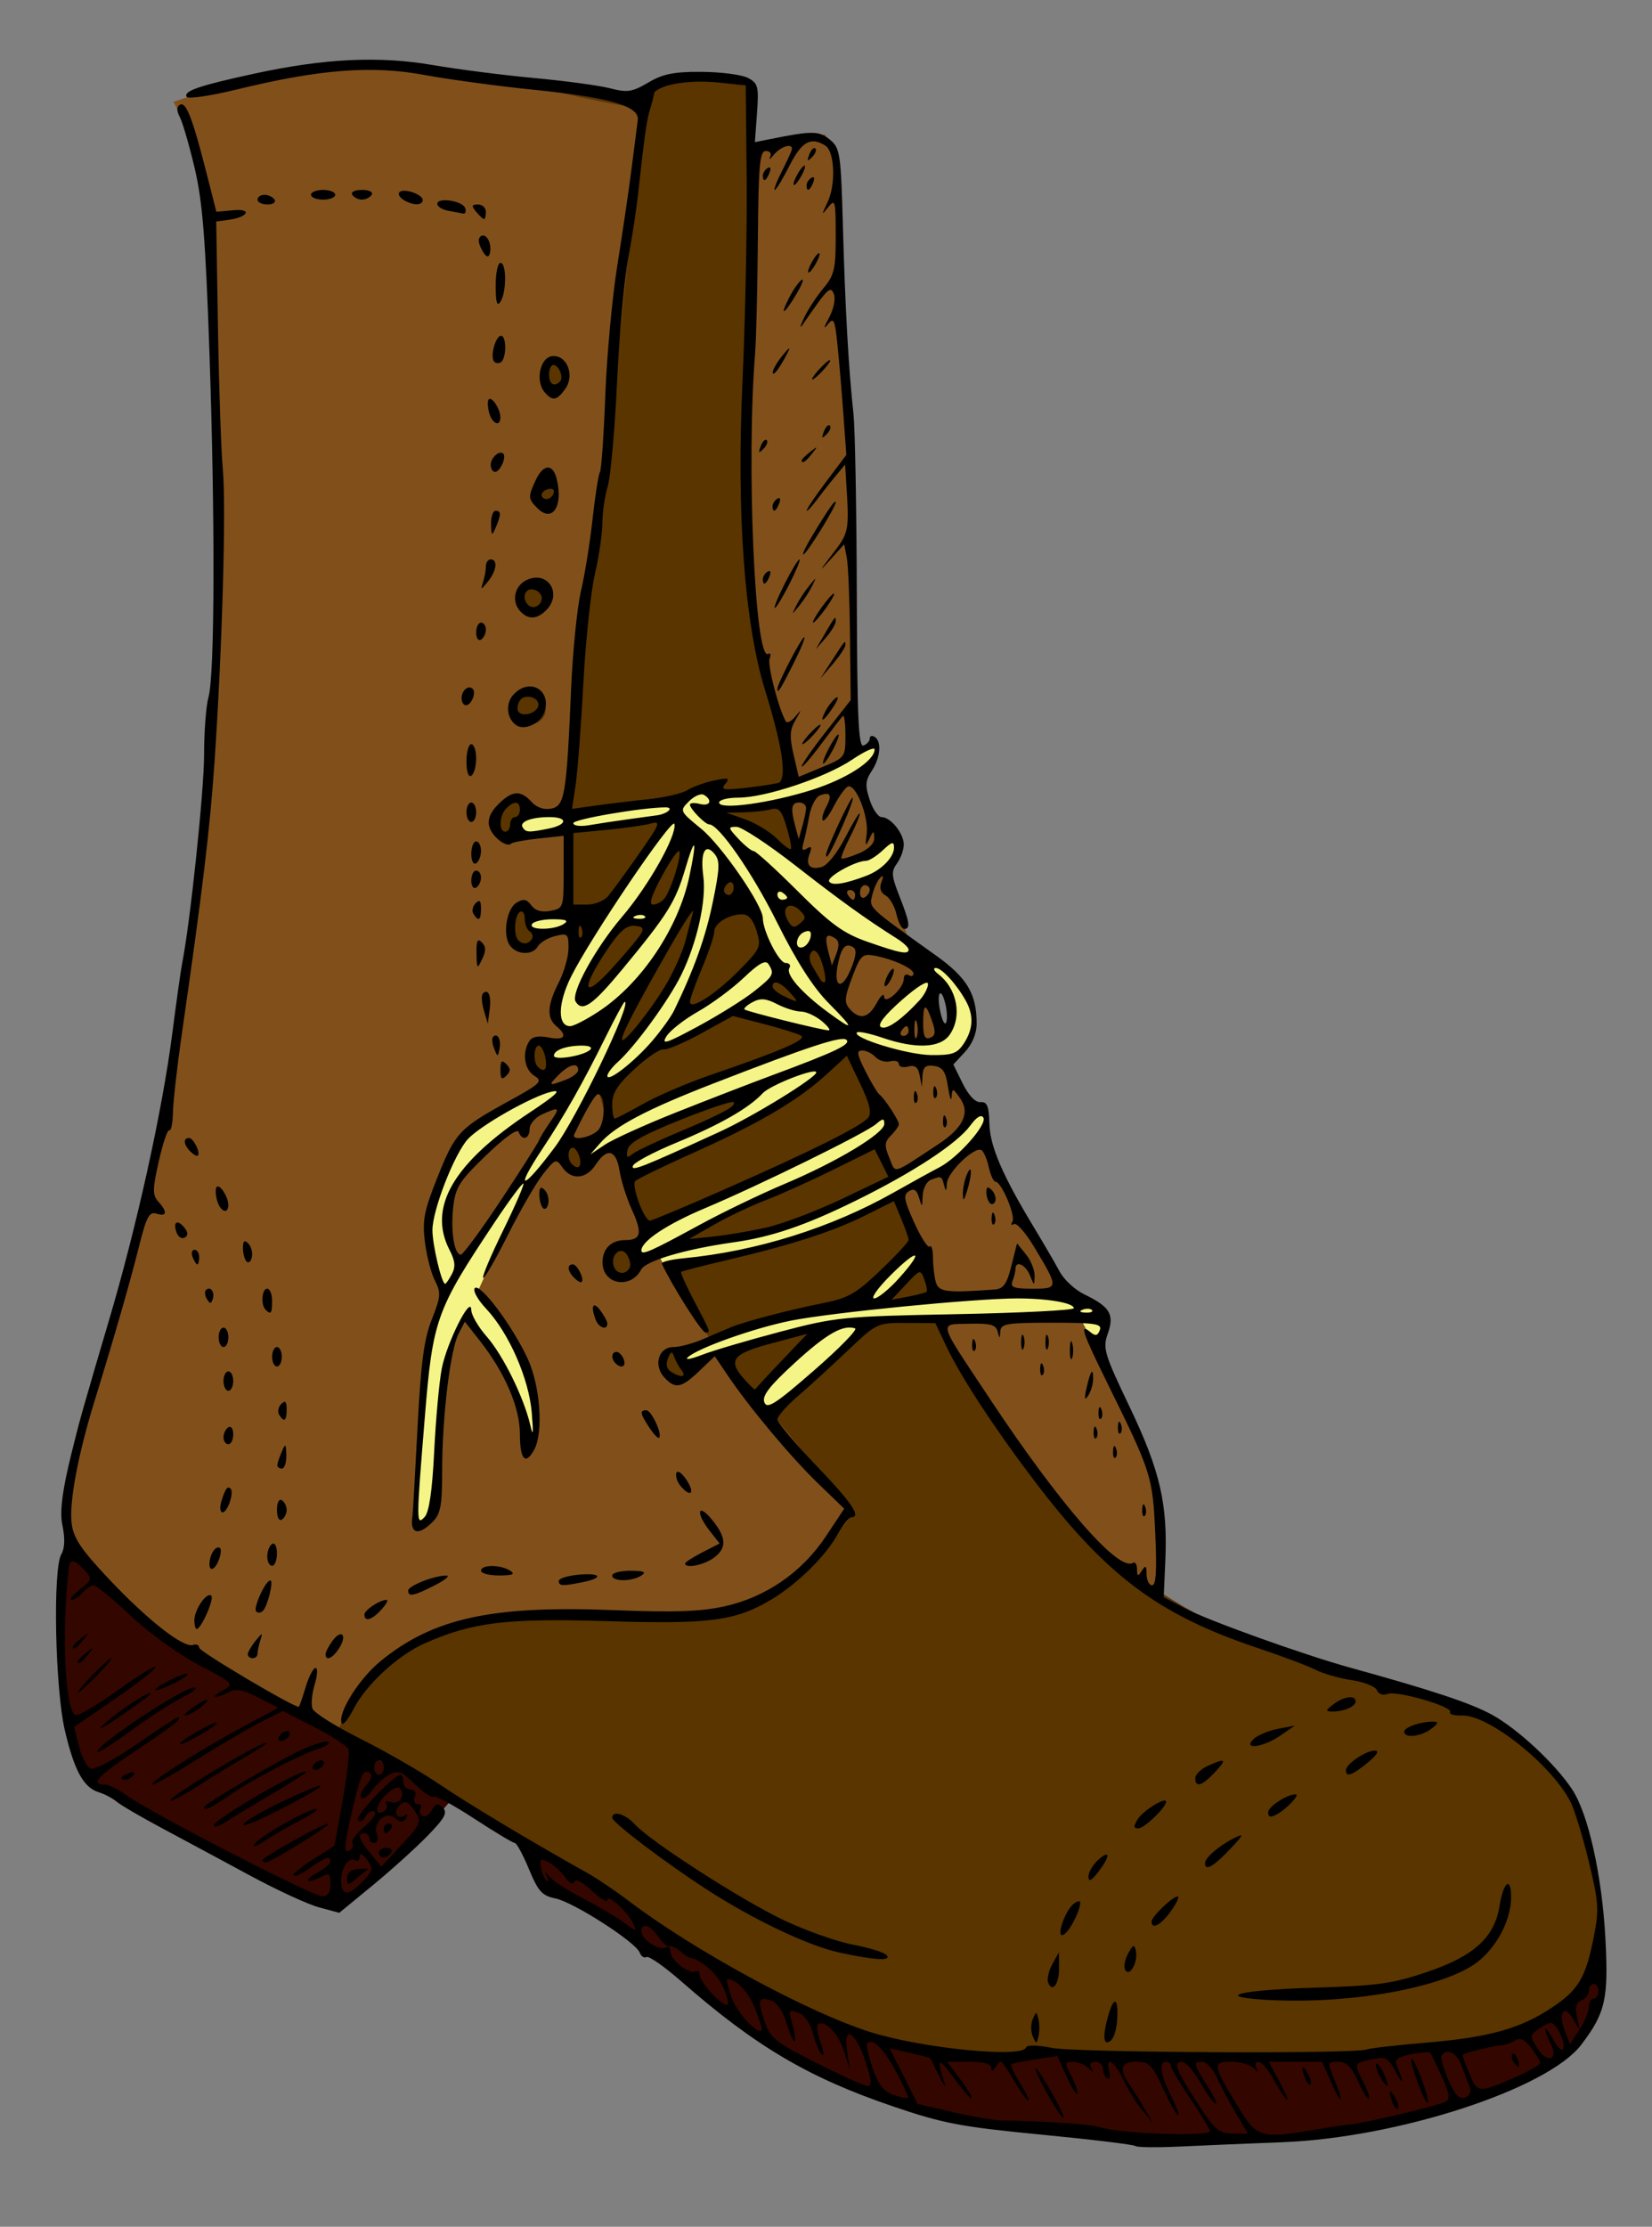 <?xml version="1.0" encoding="UTF-8" standalone="no"?>
<!-- Created with Inkscape (http://www.inkscape.org/) -->

<svg
   xmlns:dc="http://purl.org/dc/elements/1.1/"
   xmlns:cc="http://creativecommons.org/ns#"
   xmlns:rdf="http://www.w3.org/1999/02/22-rdf-syntax-ns#"
   xmlns:svg="http://www.w3.org/2000/svg"
   xmlns="http://www.w3.org/2000/svg"
   xmlns:sodipodi="http://sodipodi.sourceforge.net/DTD/sodipodi-0.dtd"
   xmlns:inkscape="http://www.inkscape.org/namespaces/inkscape"
   id="svg5118"
   version="1.1"
   inkscape:version="0.48.4 r9939"
   width="340"
   height="458"
   sodipodi:docname="Boots.png">
  <rect width="100%" height="100%" fill="#808080" stroke="none"/>
  <defs
     id="defs5122" />
  <sodipodi:namedview
     pagecolor="#ffffff"
     bordercolor="#666666"
     borderopacity="1"
     objecttolerance="10"
     gridtolerance="10"
     guidetolerance="10"
     inkscape:pageopacity="0"
     inkscape:pageshadow="2"
     inkscape:window-width="1260"
     inkscape:window-height="726"
     id="namedview5120"
     showgrid="false"
     inkscape:zoom="0.7287214"
     inkscape:cx="139.4688"
     inkscape:cy="228.79802"
     inkscape:window-x="4"
     inkscape:window-y="22"
     inkscape:window-maximized="0"
     inkscape:current-layer="svg5118" />
  <path
     style="fill:#330600;fill-opacity:1;stroke:none"
     d="m 109.61,380.124 2.058,8.234 c 12.38,5.3 24.729,13.955 35.542,24.113 10.58,9.939 23.022,15.841 36.159,19.457 18.371,4.874 49.957,11.391 82.336,7.547 7.14,-2.507 49.911,-0.818 63.639,-27.617 -0.29,-2.929 1.669,-6.701 -1.887,-8.405 l -60.38,19.898 -96.059,-8.92 z"
     id="path5642"
     inkscape:connector-curvature="0"
     sodipodi:nodetypes="ccsccccccc" />
  <path
     style="fill:#5a3500;fill-opacity:1;stroke:none"
     d="M 13.723,316.657 C 12.282,294.719 21.799,278.934 26.988,259.857 49.332,177.709 64.834,95.674 83.708,14.072 l 48.029,6.518 c 0.158,-3.253 5.812,-4.308 10.292,-5.832 l 12.35,2.745 0,15.095 c -1.109,46.238 -3.685,94.992 7.547,120.073 -2.145,26.53 12.346,53.061 18.526,79.591 8.148,29.767 20.049,58.032 41.854,82.336 27.728,25.79 57.688,30.373 87.139,39.796 20.896,14.05 21.537,43.07 17.839,50.774 -7.746,13.467 -17.738,13.422 -27.445,15.095 -34.078,3.945 -68.156,2.043 -102.234,2.745 C 157.927,417.526 110.348,377.287 66.555,353.708 43.979,345.826 27.164,332.759 13.723,316.657 z"
     id="path5130"
     inkscape:connector-curvature="0"
     sodipodi:nodetypes="cscccccccccccccc" />
  <path
     style="fill:#330600;fill-opacity:1;stroke:none"
     d="m 14.066,318.029 c 12.242,15.401 33.947,28.255 57.978,40.482 l 20.584,12.007 c -6.966,8.089 -14.019,16.106 -23.672,21.956 -19.902,-7.087 -35.537,-17.83 -52.489,-27.445 -6.295,-23.298 -4.089,-34.789 -2.401,-47 z"
     id="path5640"
     inkscape:connector-curvature="0"
     sodipodi:nodetypes="cccccc" />
  <path
     style="fill:#81501a;fill-opacity:1;stroke:none"
     d="m 77.281,13.5 c -11.776,0.011 -25.296,1.932 -41.594,7.438 8.775,15.258 9.644,43.547 9.219,75.812 -0.303,22.978 -0.269,47.956 -3.062,71.688 -2.484,30.855 -5.504,58.975 -13.812,87.906 -5.436,18.931 -12.926,38.583 -14.312,60.312 15.504,20.518 35.643,29.937 55.594,39.781 11.411,-26.656 36.211,-23.413 59,-24.688 14.756,0.571 29.065,4.375 47.344,-20.594 L 144.094,272.75 c -26.694,-44.799 -25.748,-74.376 -26.75,-105 1.976,-19.903 1.772,-39.807 6.197,-59.71 L 132.438,22.312 C 115.849,20.379 99.763,13.478 77.281,13.5 z m 37.031,60.781 c 1.089,0 2,1.296 2,2.906 0,1.61 -0.911,2.938 -2,2.938 -1.089,0 -1.969,-1.327 -1.969,-2.938 0,-1.61 0.879,-2.906 1.969,-2.906 z M 112.531,99.5 c 1.232,0 2.219,0.833 2.219,1.875 0,1.042 -0.987,1.906 -2.219,1.906 -1.232,0 -2.25,-0.864 -2.25,-1.906 0,-1.042 1.018,-1.875 2.25,-1.875 z m -2.656,21.438 c 1.374,0 2.469,0.987 2.469,2.219 0,1.232 -1.095,2.25 -2.469,2.25 -1.374,0 -2.5,-1.018 -2.5,-2.25 0,-1.232 1.126,-2.219 2.5,-2.219 z m -0.594,21.969 c 1.705,0 3.062,1.342 3.062,3 0,1.658 -1.357,3 -3.062,3 -1.705,0 -3.094,-1.342 -3.094,-3 0,-1.658 1.389,-3 3.094,-3 z m -3.375,21.625 c 1.468,0 3.228,2.082 1.844,3.156 -1.148,0.891 -2.558,3.887 -3.375,4.375 -1.26,0.753 -2.5,-1.935 -2.5,-3.688 0,-1.753 2.563,-3.844 4.031,-3.844 z m 1.5,21.938 c 1.705,0 0.488,2.101 1.5,3.531 1.109,1.568 2.664,4.075 -0.656,4.344 -1.7,0.138 -3.094,-1.404 -3.094,-3.156 0,-1.753 0.545,-4.719 2.25,-4.719 z m 3.219,27.625 c 0.853,0 2.406,1.095 2.406,2.469 0,1.374 0.165,4.562 -0.688,4.562 -0.853,0 -3.25,-3.189 -3.25,-4.562 0,-1.374 0.679,-2.469 1.531,-2.469 z m 7.719,21.594 c 1.705,0 3.094,1.126 3.094,2.5 0,1.374 -1.389,2.469 -3.094,2.469 -1.705,0 -3.062,-1.095 -3.062,-2.469 0,-1.374 1.357,-2.5 3.062,-2.5 z m 10.125,21.281 c 1.611,0 2.938,1.249 2.938,2.812 0,1.563 -1.327,2.844 -2.938,2.844 -1.611,0 -2.906,-1.281 -2.906,-2.844 0,-1.563 1.296,-2.812 2.906,-2.812 z m 9.969,20.562 c 0.337,0.039 0.703,0.306 1.094,0.875 0.885,1.289 2.844,1.126 2.844,2.5 0,1.374 -1.281,2.469 -2.844,2.469 -1.563,0 -2.812,-1.095 -2.812,-2.469 0,-1.597 0.708,-3.491 1.719,-3.375 z"
     id="path5644"
     inkscape:connector-curvature="0"
     sodipodi:nodetypes="scscsccccccccsssssssssssssssssssssssssssssssssssssssssssssscssssc" />
  <path
     style="fill:#81501a;fill-opacity:1;stroke:none"
     d="m 238.218,327.975 c -16.944,-13.698 -33.29,-30.729 -47.061,-62.102 -2.202,-10.87 -8.068,-25.906 -9.968,-31.57 -7.604,-22.669 -15.881,-46.066 -18.94,-67.733 -1.242,-8.795 -0.426,-16.747 -4.084,-24.901 -6.959,-37.035 -3.018,-74.069 -2.911,-111.104 l 14.555,-2.911 2.426,5.822 c 1.787,40.431 3.816,80.862 3.396,121.292 l 10.757,36.672 c 5.499,17.857 13.029,35.713 20.779,53.57 11.155,19.299 23.308,38.488 30.566,58.22 z"
     id="path5646"
     inkscape:connector-curvature="0"
     sodipodi:nodetypes="ccssccccccccc" />
  <path
     style="fill:#f5f487;fill-opacity:1;stroke:none"
     d="m 179.938,153.188 c -9.648,4.053 -17.939,10.144 -30.531,9.781 -3.431,-0.677 -6.851,0.161 -10.281,1.531 l -31.75,3.594 -0.688,3.625 31.406,-3.281 c -7.216,8.342 -12.533,18.861 -18.531,27.812 -2.193,5.432 -7.446,11.137 -2.906,15.938 l 9.062,-3.938 -7.188,14.75 -6.875,0.688 C 103.574,228.184 94.139,231.31 91.25,241 c -1.051,7.06 -7.376,7.948 0,24.875 -4.424,14.107 -5.205,30.76 -5.812,47.531 1.372,1.955 2.721,-0.61 4.094,-1.562 1.16,-13.895 -1.232,-28.357 6.438,-41.062 7.033,7.855 12.525,15.881 11.938,27.875 l 2.906,-5.344 c -1.301,-10.129 -4.84,-19.519 -12.531,-27.594 L 100,261.938 c 4.431,-9.025 7.321,-18.127 16.469,-26.938 l 5.562,-11.062 c 3.938,-1.654 8.903,-5.336 12.625,-8.5 5.536,-0.468 10.807,-4.109 16.125,-7.188 l 17.656,5.312 -41,16.656 -7.188,4.969 c -0.015,2.078 0.06,4.017 2.062,3.406 7.471,-5.498 20.158,-11.161 33.438,-14.75 -5.441,7.466 -18.295,10.271 -27.625,15.281 l 1.031,3.094 32.781,-15.281 13.719,-12.688 c 6.976,1.923 13.931,4.191 20.906,3.25 8.194,-8.158 2.747,-14.316 -4.625,-20.219 L 170.5,182.875 c 5.139,-0.956 10.327,-1.855 13.906,-6.375 l -0.344,-4.438 -16.312,7.875 -19.375,-13.188 c 9.883,-2.103 17.383,0.657 32.25,-11 z M 140.562,173.5 c 1.433,4.271 -1.684,8.542 -3.188,12.812 -4.285,1.97 -3.767,0.097 -5.156,-0.25 2.646,-4.233 3.976,-8.904 8.344,-12.562 z m 8.5,5.719 4.25,4.594 -4.969,0.438 z m 14.062,5.344 4.281,4.125 -4.281,3.25 -2.75,-4.438 z m -19.5,1.75 c -1.065,4.646 -1.329,9.292 -4.5,13.938 -3.281,5.362 -5.492,11.66 -11.156,14.938 -2.749,-0.179 2.88,-9.259 4.719,-14.312 3.646,-4.854 6.268,-13.463 10.938,-14.562 z m 12.375,0.5 1.969,10.031 c -5.795,3.962 -11.722,10.038 -17.312,10.719 L 146.75,188.344 z m -27.781,2.781 4.969,0.719 c -0.54,1.457 -4.523,11.412 -13.344,13.938 1.064,-5.256 5.244,-9.844 8.375,-14.656 z m 40.875,1.312 6.062,3.031 16,5.719 -14.812,10.656 c -5.619,-4.796 -9.826,-9.266 -11.25,-13.094 z m -8.719,9.875 5.5,5.75 c -3.175,0.54 -5.539,-1.621 -8.062,-3.25 z m 33.562,1.906 c 1.094,3.271 3.772,6.542 0.969,9.812 -5.791,4.035 -7.971,1.249 -11.031,0.125 z m -78.312,24.594 c -5.007,12.143 -13.728,21.501 -20.594,32.25 -2.212,-2.878 -4.654,-5.448 -1.531,-15.438 12.234,-16.015 15.759,-13.371 22.125,-16.812 z"
     id="path5678"
     inkscape:connector-curvature="0"
     sodipodi:nodetypes="ccccccccccccccccccccccccccccccccccccccccccccccccccccccccccccccccccccccccccccccccccccccc" />
  <path
     style="fill:#f5f487;fill-opacity:1;stroke:none"
     d="m 109.267,188.35 8.062,-0.515 0,3.774 -7.204,0.515 c -1.742,-1.581 -1.07,-2.627 -0.858,-3.774 z"
     id="path5700"
     inkscape:connector-curvature="0"
     sodipodi:nodetypes="ccccc" />
  <path
     style="fill:#f5f487;stroke:none;stroke-width:1px;stroke-linecap:butt;stroke-linejoin:miter;stroke-opacity:1;fill-opacity:1"
     d="m 113.166,215.415 0.728,3.517 8.005,-1.819 1.334,-4.488 z"
     id="path5702"
     inkscape:connector-curvature="0" />
  <path
     style="fill:#f5f487;stroke:none;stroke-width:1px;stroke-linecap:butt;stroke-linejoin:miter;stroke-opacity:1;fill-opacity:1"
     d="m 129.851,256.448 2.23,2.745 22.814,-12.35 21.27,-9.263 8.062,-6.861 -2.745,-2.745 -5.146,4.631 -43.569,20.584 z"
     id="path5704"
     inkscape:connector-curvature="0" />
  <path
     style="fill:#f5f487;fill-opacity:1;stroke:none"
     d="m 135.683,258.335 1.372,2.745 4.803,-1.029 20.069,-4.803 c 7.625,-2.633 28.646,-8.819 40.653,-22.299 l 0,-5.318 -5.661,5.318 c -8.175,7.7 -20.845,13.902 -35.164,19.555 l -23.329,4.117 z"
     id="path5706"
     inkscape:connector-curvature="0"
     sodipodi:nodetypes="cccccccccc" />
  <path
     style="fill:#f5f487;fill-opacity:1;stroke:none"
     d="m 139.971,278.919 2.23,2.573 c 9.306,-6.218 21.793,-7.232 33.449,-9.606 l 46.657,-0.858 2.23,4.288 1.887,0.515 1.544,-4.631 -4.803,-4.46 -21.27,-0.343 -23.157,2.23 -26.759,4.803 z"
     id="path5708"
     inkscape:connector-curvature="0"
     sodipodi:nodetypes="cccccccccccc" />
  <path
     style="fill:#f5f487;stroke:none;stroke-width:1px;stroke-linecap:butt;stroke-linejoin:miter;stroke-opacity:1;fill-opacity:1"
     d="m 155.012,287.706 3.396,3.881 20.377,-19.407 -10.674,1.213 z"
     id="path5710"
     inkscape:connector-curvature="0" />
  <path
     style="fill:#f5f487;stroke:none;stroke-width:1px;stroke-linecap:butt;stroke-linejoin:miter;stroke-opacity:1;fill-opacity:1"
     d="m 177.329,267.45 4.245,0.606 8.976,-9.34 -2.911,-3.032 z"
     id="path5712"
     inkscape:connector-curvature="0" />
  <path
     style="fill:#000000"
     d="m 233.667,441.393 c -0.288,-0.288 -8.993,-1.342 -19.346,-2.343 -16.643,-1.609 -20.186,-2.284 -30.608,-5.833 -17.353,-5.909 -28.265,-12.356 -43.511,-25.705 -3.463,-3.032 -6.678,-5.277 -7.145,-4.989 -0.467,0.288 -1.1,-0.13 -1.407,-0.931 -0.83,-2.164 -13.661,-10.39 -17.353,-11.126 -2.723,-0.543 -3.536,-1.443 -5.434,-6.023 -1.227,-2.962 -2.541,-5.385 -2.919,-5.385 -0.378,0 -4.171,-2.274 -8.429,-5.054 -4.258,-2.779 -7.998,-4.797 -8.313,-4.482 -0.314,0.314 -2.015,-0.828 -3.78,-2.539 -2.71,-2.627 -3.528,-2.939 -5.264,-2.01 -1.131,0.605 -2.743,2.082 -3.584,3.282 -0.841,1.2 -1.836,1.874 -2.212,1.498 -0.376,-0.376 0.093,-1.542 1.042,-2.59 1.038,-1.147 1.329,-2.152 0.73,-2.522 -1.371,-0.848 -1.871,0.198 -3.602,7.544 -1.78,7.549 -1.882,9.207 -0.516,8.363 0.559,-0.345 0.783,-1.006 0.497,-1.468 -0.285,-0.462 0.834,-1.978 2.487,-3.37 1.654,-1.391 2.582,-2.792 2.064,-3.112 -0.518,-0.32 -1.358,0.16 -1.865,1.067 -0.529,0.945 -1.184,1.227 -1.535,0.659 -0.546,-0.884 7.393,-9.266 8.777,-9.266 0.307,0 0.559,0.675 0.559,1.5 0,0.825 0.661,1.5 1.469,1.5 0.895,0 1.244,0.586 0.893,1.5 -0.317,0.825 -0.051,1.5 0.59,1.5 0.641,0 0.907,0.419 0.591,0.931 -0.316,0.512 -0.146,1.196 0.38,1.521 0.525,0.325 1.404,-0.207 1.954,-1.181 0.802,-1.422 1.249,-1.524 2.266,-0.517 1.02,1.01 0.398,2.144 -3.188,5.819 -2.45,2.511 -7.531,7.092 -11.291,10.18 l -6.837,5.615 -4.163,-1.121 c -2.29,-0.616 -8.663,-3.552 -14.163,-6.523 -5.5,-2.971 -13.6,-7.325 -18,-9.674 -4.4,-2.349 -8.675,-4.843 -9.5,-5.543 -0.825,-0.699 -2.472,-1.567 -3.661,-1.929 -3.135,-0.954 -5.051,-4.446 -6.996,-12.747 -2.008,-8.572 -2.505,-33.179 -0.731,-36.197 0.722,-1.228 0.799,-3.277 0.228,-6 -0.969,-4.614 1.008,-13.323 9.486,-41.784 5.734,-19.252 11.081,-43.417 13.132,-59.35 0.85,-6.6 1.768,-13.125 2.042,-14.5 1.646,-8.277 4.501,-35.421 4.501,-42.795 0,-4.795 0.41,-10.148 0.911,-11.896 1.292,-4.506 1.377,-36.807 0.186,-71.047 -0.81,-23.301 -1.43,-30.978 -3.052,-37.805 -1.119,-4.712 -2.488,-9.415 -3.043,-10.451 -0.675,-1.261 -0.676,-2.089 -0.004,-2.505 1.247,-0.771 2.58,2.582 5.365,13.499 l 2.169,8.5 3.484,-0.321 c 4.001,-0.369 3.076,1.439 -1.016,1.987 l -2.5,0.335 0.36,22 c 0.198,12.1 0.648,25.15 1,29 0.706,7.713 -0.114,36.676 -1.699,60 -0.941,13.854 -2.471,26.574 -6.797,56.5 -0.914,6.325 -1.708,13.37 -1.763,15.655 -0.056,2.285 -0.392,3.975 -0.747,3.755 -0.355,-0.22 -1.33,2.636 -2.166,6.345 -1.312,5.823 -1.327,6.961 -0.104,8.324 1.928,2.15 1.78,3.171 -0.363,2.491 -1.496,-0.475 -2.068,0.587 -3.597,6.683 -1.867,7.446 -5.064,18.553 -9.138,31.747 -3.44,11.14 -5.291,21.017 -4.742,25.301 0.387,3.025 1.971,5.374 7.754,11.5 7.945,8.417 15.294,14.155 17.252,13.47 0.688,-0.241 1.25,0.021 1.25,0.582 0,0.749 19.227,12.148 20.489,12.148 0.107,0 0.733,-1.8 1.393,-4 0.659,-2.2 1.588,-4 2.065,-4 0.476,0 0.395,1.535 -0.181,3.412 -0.576,1.877 -0.778,4.112 -0.45,4.968 0.328,0.856 4.779,3.645 9.891,6.199 5.112,2.554 12.444,6.776 16.294,9.384 6.057,4.102 18.565,11.598 30.5,18.278 1.925,1.077 5.75,3.666 8.5,5.752 13.361,10.136 36.659,22.777 49.5,26.858 10.6,3.369 31.365,5.45 32.167,3.224 0.202,-0.561 2.3,-0.533 5.333,0.073 4.919,0.982 62.212,1.276 64.717,0.332 0.706,-0.266 6.233,-0.9 12.283,-1.409 12.93,-1.087 19.337,-2.865 25.83,-7.166 5.536,-3.667 7.035,-6.188 8.695,-14.626 1.095,-5.568 0.99,-7.138 -1.045,-15.487 -1.245,-5.11 -2.913,-10.58 -3.707,-12.155 -3.843,-7.628 -16.847,-18.009 -22.363,-17.852 -1.621,0.046 -2.728,-0.27 -2.461,-0.701 0.688,-1.112 -10.964,-4.482 -12.912,-3.735 -0.928,0.356 -1.838,0.033 -2.142,-0.761 -0.291,-0.759 -2.631,-1.695 -5.199,-2.08 -2.568,-0.385 -5.897,-1.335 -7.396,-2.11 -1.5,-0.776 -6.906,-2.809 -12.013,-4.518 -20.439,-6.841 -31.124,-14.855 -46.029,-34.52 -8.227,-10.854 -15.043,-21.279 -18.024,-27.567 l -2.233,-4.709 -6,-0.039 c -5.953,-0.038 -6.047,0.006 -12.059,5.709 -3.333,3.161 -7.945,7.371 -10.25,9.355 -2.305,1.984 -4.191,4.132 -4.191,4.773 0,0.642 3.6,4.916 8,9.5 7.324,7.629 9.347,10.62 7.184,10.62 -0.449,0 -1.769,1.688 -2.935,3.75 -2.508,4.439 -8.264,10.053 -13.525,13.192 -7.363,4.393 -12.635,5.086 -33.725,4.432 -20.7,-0.642 -27.748,0.21 -37.526,4.535 -5.582,2.469 -12.12,8.482 -14.704,13.523 -1.147,2.238 -2.266,3.539 -2.486,2.893 -0.742,-2.178 3.637,-9.126 8.012,-12.711 10.834,-8.878 22.975,-11.523 48.204,-10.501 12.055,0.488 17.603,0.301 22.5,-0.76 8.548,-1.852 16.039,-7.003 20.962,-14.415 l 3.783,-5.696 -5.416,-5.228 c -5.608,-5.414 -14.201,-15.693 -18.66,-22.324 l -2.562,-3.81 -3.202,3.06 c -3.692,3.528 -4.968,3.753 -7.213,1.273 -2.273,-2.511 -1.147,-6.213 1.89,-6.213 1.292,0 4.052,-0.737 6.133,-1.639 2.081,-0.901 4.684,-2.009 5.784,-2.462 2.901,-1.194 12.083,-3.592 18.94,-4.947 5.118,-1.011 6.744,-1.941 11.75,-6.716 3.196,-3.048 5.81,-5.868 5.81,-6.268 0,-0.399 -0.682,-2.358 -1.516,-4.354 l -1.516,-3.628 -5.734,2.866 c -6.693,3.346 -14.996,6.042 -28.234,9.169 -5.225,1.234 -9.643,2.364 -9.817,2.511 -0.174,0.147 0.948,2.674 2.494,5.616 3.716,7.07 3.635,6.849 2.492,6.849 -0.763,0 -6.926,-9.721 -8.969,-14.15 -0.165,-0.358 1.86,-0.858 4.5,-1.111 15.033,-1.445 30.363,-6.247 43.3,-13.563 3.575,-2.022 7.769,-4.331 9.32,-5.132 3.814,-1.969 9.912,-8.857 9.061,-10.235 -0.434,-0.703 -1.405,-0.123 -2.645,1.579 -2.733,3.752 -11.737,9.664 -23.603,15.499 -10.39,5.109 -17.32,7.471 -25.133,8.568 -9.899,1.39 -18.06,3.788 -19.025,5.592 -2.225,4.158 -7.975,3.099 -7.975,-1.469 0,-2.798 1.804,-4.578 4.641,-4.578 3.304,0 3.622,-1.375 1.428,-6.185 -1.082,-2.373 -2.236,-6.003 -2.564,-8.065 -0.695,-4.372 -2.557,-4.846 -4.913,-1.25 -1.957,2.987 -4.964,3.235 -6.835,0.563 -1.304,-1.862 -1.458,-1.811 -3.957,1.322 -1.43,1.792 -4.698,7.436 -7.262,12.541 -2.564,5.105 -4.862,9.082 -5.107,8.837 -0.245,-0.245 1.603,-4.622 4.106,-9.727 2.503,-5.105 4.385,-9.448 4.183,-9.651 -0.203,-0.203 -2.842,3.34 -5.865,7.873 -12.133,18.195 -12.778,19.994 -14.433,40.242 -1.766,21.615 -1.767,22.296 -0.041,20.464 0.935,-0.992 1.572,-5.335 1.974,-13.464 0.327,-6.6 1.025,-14.263 1.552,-17.028 1.017,-5.338 6.06,-15.376 6.082,-12.104 0.007,1.027 1.426,3.478 3.154,5.446 3.377,3.846 7.654,12.51 8.978,18.186 0.602,2.58 0.685,1.924 0.317,-2.5 -0.583,-7.01 -4.704,-16.393 -9.391,-21.384 -1.769,-1.884 -2.797,-3.765 -2.319,-4.242 1.096,-1.096 7.714,7.727 10.853,14.47 2.587,5.556 3.297,15.15 1.385,18.722 -1.791,3.346 -2.965,2.118 -2.965,-3.099 0,-5.542 -3.064,-12.677 -8.298,-19.322 l -3.036,-3.855 -1.282,2.447 c -1.708,3.259 -3.384,17.123 -3.384,27.987 0,7.443 -0.304,9.08 -2,10.776 -2.947,2.947 -4.716,2.394 -4.107,-1.284 0.071,-0.431 0.532,-8.531 1.023,-18 0.701,-13.514 1.336,-18.334 2.955,-22.417 1.842,-4.647 1.911,-5.492 0.645,-7.932 -0.779,-1.502 -1.711,-5.082 -2.07,-7.955 -0.557,-4.461 -0.185,-6.397 2.552,-13.255 3.693,-9.253 4.519,-10.143 14.528,-15.641 6.788,-3.729 7.248,-4.177 5.445,-5.303 -2.058,-1.285 -2.569,-4.72 -1.056,-7.109 0.603,-0.952 1.868,-1.198 3.985,-0.775 3.336,0.667 4.018,-0.324 1.601,-2.33 -2.032,-1.687 -1.886,-4.324 0.5,-9 1.1,-2.156 2,-5.337 2,-7.069 0,-2.935 -0.187,-3.102 -2.75,-2.46 -1.512,0.378 -3.11,1.327 -3.55,2.108 -1.032,1.833 -4.119,1.825 -5.646,-0.014 -1.684,-2.029 -0.897,-7.655 1.254,-8.964 1.415,-0.861 2.077,-0.741 3.038,0.551 0.827,1.11 2.119,1.482 3.941,1.133 2.66,-0.508 2.712,-0.66 2.712,-7.976 l 0,-7.458 -5.147,0.555 c -2.831,0.305 -5.365,0.773 -5.631,1.04 -0.945,0.945 -3.98,-1.415 -4.532,-3.524 -0.379,-1.449 0.213,-2.915 1.83,-4.532 2.873,-2.873 4.611,-3.008 6.851,-0.533 1.057,1.168 2.56,1.688 4.052,1.403 2.8,-0.535 3.166,-2.734 4.119,-24.76 0.333,-7.7 1.243,-16.7 2.023,-20 0.779,-3.3 1.853,-9.95 2.385,-14.778 0.532,-4.828 1.214,-9.176 1.515,-9.663 0.301,-0.487 0.797,-7.562 1.103,-15.722 0.306,-8.161 1.423,-20.237 2.483,-26.837 1.06,-6.6 2.384,-15.6 2.943,-20 0.559,-4.4 1.127,-8.844 1.262,-9.875 0.372,-2.844 -5.753,-4.632 -21.255,-6.203 -7.425,-0.753 -17.663,-2.138 -22.751,-3.079 -10.747,-1.987 -21.506,-1.147 -38.522,3.005 -5.375,1.312 -10.015,1.994 -10.31,1.517 -0.736,-1.19 2.535,-2.312 13.951,-4.785 14.455,-3.132 25.618,-3.664 36.757,-1.751 5.157,0.885 14.551,2.086 20.876,2.667 6.325,0.582 13.328,1.53 15.562,2.108 3.544,0.917 4.546,0.765 7.857,-1.189 3.019,-1.781 5.278,-2.23 11.038,-2.193 3.983,0.026 8.261,0.592 9.506,1.258 2.05,1.097 2.223,1.775 1.83,7.205 l -0.434,5.993 3.07,-0.616 c 8.751,-1.755 10.124,-1.744 12.359,0.096 2.109,1.736 2.264,2.767 2.687,17.916 0.475,16.992 1.172,29.356 2.167,38.426 0.332,3.025 0.642,19.737 0.69,37.138 0.07,25.397 0.341,31.54 1.377,31.143 0.71,-0.272 1.29,-0.923 1.29,-1.447 0,-0.524 0.45,-0.674 1,-0.334 1.49,0.921 1.21,4.25 -0.59,6.997 -1.32,2.014 -1.392,3.028 -0.422,5.965 0.642,1.946 1.738,3.538 2.435,3.538 1.857,0 4.577,3.35 4.577,5.638 0,1.089 -0.629,2.841 -1.398,3.892 -1.214,1.661 -1.148,2.546 0.5,6.728 2.125,5.39 2.321,6.742 0.978,6.742 -0.506,0 -1.216,-1.347 -1.578,-2.994 -0.362,-1.647 -1.367,-3.391 -2.234,-3.876 -1.041,-0.582 -1.334,-1.519 -0.863,-2.756 0.472,-1.238 0.378,-1.535 -0.275,-0.874 -0.544,0.55 -1.268,2.134 -1.61,3.52 -0.668,2.707 -1.09,2.306 13.104,12.445 6.399,4.571 8.376,7.884 8.376,14.038 0,1.997 -0.905,4.181 -2.402,5.796 l -2.402,2.591 1.947,3.936 c 1.206,2.438 2.596,3.886 3.652,3.805 1.358,-0.105 1.728,0.786 1.82,4.387 0.12,4.696 2.666,10.616 9.24,21.482 1.996,3.3 4.353,7.35 5.237,9 0.884,1.65 3.164,3.751 5.067,4.668 5.281,2.546 6.225,4.112 4.842,8.033 -1.082,3.067 -0.767,4.128 4.483,15.111 6.264,13.104 7.857,19.972 7.344,31.664 l -0.328,7.476 4.265,2.242 c 4.843,2.546 24.5,9.599 34.235,12.284 16.711,4.609 24.608,7.228 28.992,9.613 5.325,2.898 13.083,10.11 16.576,15.408 3.331,5.053 6.163,17.79 6.843,30.78 0.647,12.337 -0.014,15.211 -4.997,21.744 -6.922,9.076 -37.693,19.109 -61.414,20.025 -6.875,0.266 -16.395,0.668 -21.154,0.895 -4.76,0.227 -8.89,0.177 -9.178,-0.111 z m 15.33,-3.084 c -0.001,-0.412 -1.801,-3.398 -4,-6.635 -2.199,-3.237 -3.998,-6.274 -3.998,-6.75 0,-0.476 -0.45,-0.865 -1,-0.865 -1.573,0 -1.177,2.732 1.02,7.04 1.111,2.178 1.761,3.96 1.445,3.96 -0.317,0 -1.709,-2.475 -3.094,-5.5 -2.216,-4.84 -2.869,-5.5 -5.445,-5.5 -3.211,0 -3.705,1.415 -1.58,4.527 0.741,1.085 2.144,3.323 3.119,4.973 l 1.772,3 -2.114,-2.5 c -1.163,-1.375 -2.904,-4.176 -3.869,-6.224 -1.861,-3.951 -3.844,-5.138 -2.964,-1.774 0.288,1.101 0.115,1.749 -0.383,1.441 C 227.408,427.193 227,426.293 227,425.5 c 0,-0.793 -0.702,-1.441 -1.559,-1.441 -0.957,0 -1.286,0.483 -0.853,1.25 0.565,1 0.436,1 -0.641,0 -0.741,-0.688 -2.168,-1.25 -3.172,-1.25 -1.719,0 -1.732,0.181 -0.226,3.093 0.88,1.701 1.412,3.281 1.182,3.51 -0.23,0.229 -1.248,-1.426 -2.264,-3.678 l -1.847,-4.095 -4.56,0.679 c -2.508,0.373 -4.724,0.838 -4.924,1.032 -0.2,0.195 0.624,1.953 1.832,3.906 1.208,1.954 1.971,3.553 1.696,3.553 -0.275,0 -1.515,-1.688 -2.755,-3.75 -3.004,-4.996 -2.886,-4.899 -3.947,-3.221 -0.63,0.996 -0.935,1.068 -0.946,0.221 -0.01,-0.815 -1.6,-1.25 -4.566,-1.25 l -4.551,0 2.551,3.344 c 1.403,1.839 2.551,3.719 2.551,4.176 0,0.457 -1.623,-1.385 -3.607,-4.094 -3.319,-4.533 -3.72,-4.315 -1.97,1.074 0.357,1.1 -0.14,0.425 -1.104,-1.5 -0.964,-1.925 -1.781,-3.588 -1.814,-3.695 -0.034,-0.107 -1.941,-0.618 -4.238,-1.134 l -4.177,-0.939 2.886,5.718 2.886,5.718 7.319,1.712 c 4.026,0.942 8.669,1.716 10.319,1.722 6.69,0.022 18.093,0.766 19.5,1.272 3.949,1.42 23.002,2.145 22.998,0.875 z m -33.251,-7.331 c -3.767,-6.747 -3.441,-7.685 0.388,-1.116 1.7,2.917 2.926,5.468 2.725,5.67 -0.201,0.201 -1.602,-1.848 -3.113,-4.554 z m 38.646,3.731 c -1.356,-2.283 -3.13,-5.612 -3.942,-7.4 -0.813,-1.788 -2.146,-3.25 -2.964,-3.25 -1.988,0 -1.909,0.371 1.095,5.129 1.42,2.249 2.116,3.802 1.547,3.45 -0.569,-0.352 -2.039,-2.426 -3.266,-4.609 -1.227,-2.184 -2.872,-3.97 -3.654,-3.97 -1.844,0 -1.124,1.819 3.569,9.023 3.223,4.947 4.148,5.717 6.901,5.745 l 3.179,0.032 z M 271,437.975 c 3.025,-0.516 6.175,-0.986 7,-1.045 2.657,-0.19 18.207,-3.886 19.523,-4.641 0.992,-0.568 0.815,-1.726 -0.798,-5.23 -1.139,-2.475 -2.198,-4.667 -2.352,-4.87 -0.154,-0.204 -1.913,-0.064 -3.91,0.311 -2.616,0.491 -3.467,1.083 -3.047,2.12 1.53,3.774 1.479,4.604 -0.1,1.608 -1.54,-2.922 -2.119,-3.258 -4.713,-2.74 -3.952,0.79 -4.002,0.899 -2.103,4.571 0.906,1.752 1.46,3.374 1.23,3.603 -0.23,0.229 -1.231,-1.387 -2.226,-3.593 -1.349,-2.992 -2.392,-4.01 -4.105,-4.01 -2.233,0 -2.257,0.097 -0.848,3.468 2.127,5.091 1.631,5.759 -0.581,0.782 l -1.888,-4.25 -5.471,0 -5.471,0 2.514,4.75 c 2.658,5.022 1.048,3.571 -1.858,-1.675 -0.937,-1.691 -2.201,-3.075 -2.809,-3.075 -0.608,0 -0.788,0.562 -0.4,1.25 0.565,1 0.436,1 -0.641,0 -0.741,-0.688 -2.818,-1.25 -4.615,-1.25 -3.874,0 -3.777,0.613 1.464,9.25 3.9,6.428 4.634,6.639 16.205,4.666 z m 15.624,-5.455 c -0.965,-2.515 -0.68,-3.164 0.499,-1.136 0.584,1.004 0.851,2.036 0.593,2.293 -0.257,0.257 -0.749,-0.263 -1.092,-1.157 z m 5.146,-4.231 c -2.182,-6.069 -1.511,-6.74 0.769,-0.769 0.963,2.521 1.56,4.773 1.328,5.005 -0.232,0.232 -1.176,-1.674 -2.097,-4.236 z m -23.146,-0.769 c -0.965,-2.515 -0.68,-3.164 0.499,-1.136 0.584,1.004 0.851,2.036 0.593,2.293 -0.257,0.257 -0.749,-0.263 -1.092,-1.157 z m 15.331,-0.547 c -0.614,-1.147 -0.928,-2.274 -0.698,-2.504 0.23,-0.23 0.932,0.708 1.56,2.086 1.378,3.025 0.707,3.35 -0.862,0.419 z m -99.577,-0.964 c -2.593,-4.763 -4.777,-6.884 -5.917,-5.744 -0.25,0.25 0.253,2.529 1.117,5.065 1.154,3.387 2.281,4.855 4.247,5.533 1.472,0.507 2.833,0.789 3.025,0.626 0.192,-0.163 -0.921,-2.629 -2.472,-5.48 z m 118.079,3.17 c -0.363,-0.892 -1.108,-2.858 -1.655,-4.371 -0.937,-2.587 -3.155,-3.666 -4.114,-2 -0.238,0.412 0.39,2.656 1.394,4.987 1.351,3.134 2.244,4.076 3.43,3.621 1.007,-0.387 1.359,-1.219 0.944,-2.237 z m 10.134,-2.263 c 2.426,-1.073 4.401,-2.268 4.388,-2.654 -0.012,-0.387 -0.85,-1.78 -1.863,-3.097 -1.268,-1.649 -2.272,-2.124 -3.228,-1.526 -0.763,0.477 -1.837,0.902 -2.387,0.944 -2.256,0.172 -8.5,1.729 -8.5,2.12 0,0.231 0.666,2.015 1.48,3.963 1.634,3.911 1.825,3.916 10.109,0.252 z m -1.13,-2.924 c -0.363,-0.587 -0.445,-1.281 -0.183,-1.543 0.262,-0.262 0.743,0.218 1.069,1.067 0.676,1.762 0.1,2.072 -0.886,0.477 z m -133.305,0.088 c -2.085,-6.279 -4.639,-7.803 -3.827,-2.283 l 0.554,3.762 -1.238,-3.847 c -1.156,-3.592 -4.107,-6.523 -5.334,-5.296 -0.297,0.297 -0.026,2.016 0.602,3.819 0.629,1.803 0.716,2.838 0.194,2.301 -0.522,-0.537 -1.338,-2.507 -1.815,-4.376 -0.521,-2.046 -1.711,-3.712 -2.99,-4.185 -1.98,-0.733 -2.063,-0.574 -1.23,2.333 0.492,1.715 0.708,3.305 0.481,3.532 -0.227,0.227 -0.963,-1.422 -1.636,-3.665 -0.73,-2.436 -1.996,-4.324 -3.145,-4.689 -2.736,-0.869 -2.951,-0.258 -1.457,4.16 1.202,3.557 2.175,4.344 10.709,8.663 5.163,2.612 9.926,4.75 10.585,4.75 0.87,0 0.745,-1.364 -0.455,-4.979 z m 140.939,-3.848 c -0.601,-1.123 -1.075,-2.409 -1.053,-2.857 0.022,-0.449 0.771,0.534 1.665,2.184 0.894,1.65 1.805,2.462 2.025,1.805 0.465,-1.388 -1.436,-5.305 -2.574,-5.305 -0.426,0 -1.594,0.6 -2.597,1.333 -1.752,1.281 -1.754,1.439 -0.043,4.051 2.077,3.171 4.35,2.102 2.576,-1.212 z m 7.901,-7.423 c 0.004,-0.963 0.457,-1.75 1.007,-1.75 0.55,0 1,-0.675 1,-1.5 0,-0.825 -0.45,-1.5 -1,-1.5 -0.55,0 -1,0.627 -1,1.393 0,0.766 -0.686,1.656 -1.525,1.978 -1.076,0.413 -1.353,1.401 -0.943,3.357 l 0.582,2.772 -1.415,-2.385 c -1.824,-3.075 -3.064,-1.204 -1.656,2.499 l 1.058,2.782 1.943,-2.948 c 1.069,-1.621 1.946,-3.735 1.95,-4.698 z m -171.572,0.346 c -1.396,-3.489 -3.85,-6.096 -5.738,-6.096 -0.246,0 0.117,1.642 0.807,3.65 1.076,3.13 5.359,7.835 6.287,6.907 0.169,-0.169 -0.441,-2.176 -1.355,-4.461 z m -6.871,-4.998 c -1.315,-2.543 -4.572,-5.273 -6.55,-5.49 -0.275,-0.03 -1.175,-0.633 -2,-1.339 -0.825,-0.706 -1.829,-1.168 -2.231,-1.026 -0.402,0.142 -1.44,-0.754 -2.307,-1.992 C 133.733,395.84 132,395.344 132,397.319 c 0,1.598 3.768,4.002 5.041,3.215 0.528,-0.326 0.959,0.083 0.959,0.909 0,1.735 3.92,4.783 5.163,4.015 0.46,-0.285 0.837,0.047 0.837,0.737 0,1.679 5.378,7.229 5.795,5.98 0.18,-0.539 -0.38,-2.348 -1.244,-4.019 z M 130.128,395.298 C 128.826,392.865 125,389.513 125,390.806 c 0,0.581 -1.447,-0.296 -3.216,-1.948 -1.931,-1.804 -3.372,-2.535 -3.607,-1.831 -0.237,0.712 -0.959,0.362 -1.836,-0.89 -0.795,-1.134 -2.321,-2.531 -3.392,-3.105 -1.655,-0.886 -1.902,-0.74 -1.641,0.966 0.169,1.105 0.69,2.358 1.159,2.785 0.469,0.427 0.522,0.101 0.118,-0.724 -0.618,-1.263 -0.525,-1.256 0.59,0.041 0.728,0.847 3.799,2.814 6.824,4.371 3.025,1.557 6.625,3.662 8,4.678 3.126,2.309 3.29,2.321 2.128,0.149 z m -62.128,-7.774 c 0,-2.26 -0.226,-2.414 -2.086,-1.419 -1.147,0.614 -2.271,0.93 -2.498,0.703 -0.227,-0.227 0.711,-1.015 2.086,-1.75 1.374,-0.735 2.498,-1.711 2.498,-2.168 0,-1.295 -0.951,-1.002 -4.153,1.278 -1.629,1.16 -3.182,1.889 -3.45,1.621 -0.269,-0.269 1.521,-1.759 3.976,-3.313 l 4.464,-2.824 1.679,-9.322 c 0.923,-5.127 1.464,-9.873 1.201,-10.546 -0.263,-0.673 -3.408,-2.72 -6.991,-4.549 l -6.513,-3.325 -4.356,2.185 c -2.396,1.202 -8.23,4.61 -12.965,7.575 -4.735,2.964 -8.999,5.39 -9.477,5.39 -1.387,0 9.369,-6.913 17.98,-11.555 l 7.895,-4.256 -4.159,-2.122 c -3.163,-1.614 -4.619,-1.876 -6.079,-1.094 -1.056,0.565 -2.287,1.012 -2.736,0.992 -0.449,-0.019 0.265,-0.634 1.585,-1.366 2.349,-1.302 2.24,-1.415 -4.994,-5.215 -4.067,-2.136 -10.378,-6.696 -14.023,-10.134 -3.645,-3.438 -7.08,-6.25 -7.633,-6.25 -0.553,0 -1.566,0.675 -2.251,1.5 -0.685,0.825 -1.7,1.5 -2.257,1.5 -0.557,0 0.197,-0.951 1.675,-2.114 2.555,-2.009 2.603,-2.207 0.98,-4 -1.984,-2.193 -3.003,-2.394 -3.214,-0.636 -1.57,13.076 -0.813,29.712 1.386,30.441 0.588,0.195 4.525,-2.125 8.75,-5.157 4.225,-3.031 7.681,-5.148 7.681,-4.704 0,0.444 -3.769,3.394 -8.377,6.556 l -8.377,5.749 1.02,4.019 c 0.561,2.21 1.638,4.256 2.393,4.546 0.755,0.29 4.628,-1.7 8.606,-4.422 8.965,-6.133 10.222,-6.878 9.42,-5.58 -0.342,0.554 -4.237,3.38 -8.655,6.281 -7.864,5.163 -9.582,7.021 -6.491,7.021 0.847,0 2.909,1.012 4.583,2.25 4.493,3.323 38.089,20.662 40.127,20.709 1.217,0.028 1.75,-0.731 1.75,-2.494 z m -14,-4.916 c 0,-0.624 12.479,-7.55 13.596,-7.546 1.042,0.003 -11.713,7.908 -12.846,7.962 -0.412,0.019 -0.75,-0.168 -0.75,-0.416 z m -1.69,-3.238 c 0.938,-1.522 11.019,-7.311 12.731,-7.311 0.714,0 -0.691,1.023 -3.122,2.273 -2.431,1.25 -5.752,3.163 -7.381,4.25 -1.629,1.087 -2.632,1.442 -2.229,0.788 z m -8.276,-3.946 c 0.051,-1.291 18.966,-12.209 18.966,-10.947 0,0.195 -3.263,2.281 -7.25,4.635 -3.987,2.355 -8.262,4.933 -9.5,5.729 -1.238,0.796 -2.235,1.058 -2.216,0.582 z m 6.015,-0.086 c 0.049,-0.769 6.375,-4.215 12.701,-6.917 5.933,-2.535 3.364,-0.6 -4.75,3.578 -4.4,2.265 -7.978,3.768 -7.951,3.34 z m -8.049,-3.644 c 0,-0.665 16.424,-10.249 20.76,-12.115 2.343,-1.008 4.515,-1.579 4.825,-1.268 0.311,0.311 -0.481,0.88 -1.76,1.264 -3.638,1.093 -13.758,6.341 -18.438,9.561 -3.998,2.75 -5.387,3.41 -5.387,2.558 z m -6.972,-1.398 c 0.033,-0.859 16.514,-10.822 19.472,-11.772 1.1,-0.353 -0.25,0.654 -3,2.238 -2.75,1.584 -7.588,4.543 -10.75,6.576 -3.163,2.033 -5.737,3.364 -5.722,2.958 z m -10.028,-4.631 c 0,-0.216 0.698,-0.661 1.552,-0.989 0.89,-0.341 1.291,-0.174 0.941,0.393 -0.587,0.95 -2.493,1.405 -2.493,0.596 z m 39.5,-2.607 c 0.34,-0.55 1.068,-1 1.618,-1 0.55,0 0.722,0.45 0.382,1 -0.34,0.55 -1.068,1 -1.618,1 -0.55,0 -0.722,-0.45 -0.382,-1 z m -44.469,-2.765 c 0.067,-1.565 17.712,-13.252 19.922,-13.195 0.851,0.022 -0.207,0.915 -2.351,1.985 -2.144,1.07 -6.981,4.195 -10.75,6.945 -3.769,2.75 -6.838,4.669 -6.82,4.265 z m 16.969,-1.572 c 0,-0.677 7.185,-4.811 7.615,-4.381 0.2,0.2 -1.432,1.372 -3.626,2.605 -2.194,1.233 -3.989,2.033 -3.989,1.777 z m 20.5,-1.663 c 0.34,-0.55 1.068,-1 1.618,-1 0.55,0 0.722,0.45 0.382,1 -0.34,0.55 -1.068,1 -1.618,1 -0.55,0 -0.722,-0.45 -0.382,-1 z m -35.826,-2.674 c 3.176,-2.828 9.326,-6.803 9.326,-6.027 0,0.226 -2.812,2.311 -6.25,4.633 -3.966,2.678 -5.09,3.188 -3.076,1.395 z m 16.326,-1.676 c 0,-0.231 1.18,-1.194 2.623,-2.139 1.443,-0.945 2.318,-1.224 1.944,-0.62 -0.713,1.154 -4.567,3.483 -4.567,2.759 z m -19,-8.15 c 1.866,-1.925 3.617,-3.5 3.892,-3.5 0.275,0 -1.027,1.575 -2.892,3.5 -1.866,1.925 -3.617,3.5 -3.892,3.5 -0.275,0 1.027,-1.575 2.892,-3.5 z m 13,3.01 c 0,-0.684 6.123,-3.72 6.58,-3.262 0.217,0.217 -1.175,1.143 -3.093,2.058 -1.918,0.915 -3.487,1.457 -3.487,1.205 z m -16,-5.887 c 0,-0.208 0.787,-0.995 1.75,-1.75 1.586,-1.244 1.621,-1.208 0.378,0.378 -1.306,1.666 -2.128,2.195 -2.128,1.372 z m -1,-3 c 0,-0.208 0.787,-0.995 1.75,-1.75 1.586,-1.244 1.621,-1.208 0.378,0.378 -1.306,1.666 -2.128,2.195 -2.128,1.372 z m 60.253,47.65 c 1.534,-1.695 1.565,-2.132 0.271,-3.843 -0.904,-1.195 -1.472,-1.432 -1.492,-0.621 -0.018,0.72 -0.431,1.062 -0.918,0.761 -1.417,-0.876 -3.134,1.907 -2.903,4.705 0.235,2.842 1.855,2.52 5.042,-1.003 z m -3.825,-0.064 c 0,-1.09 0.855,-1.766 2.351,-1.859 1.293,-0.081 2.209,-0.075 2.036,0.013 -0.173,0.087 -1.231,0.924 -2.351,1.859 -1.917,1.601 -2.036,1.601 -2.036,-0.013 z m 13.892,-13.842 c -1.225,-1.869 -1.876,-2.151 -2.936,-1.271 -1.554,1.289 -0.814,3.288 0.839,2.266 0.663,-0.41 0.796,-0.203 0.342,0.532 -0.569,0.921 -1.074,0.929 -2.155,0.032 -1.938,-1.608 -4.675,0.668 -3.866,3.215 0.324,1.022 0.11,1.859 -0.477,1.859 -0.587,0 -1.067,-0.45 -1.067,-1 0,-0.55 -0.45,-1 -1,-1 -1.552,0 -1.173,1.259 1.263,4.195 l 2.237,2.695 4.197,-4.561 c 4.042,-4.392 4.139,-4.65 2.624,-6.963 z m -7.321,8.633 c 0,-0.55 0.702,-1 1.559,-1 0.857,0 1.281,0.45 0.941,1 -0.34,0.55 -1.041,1 -1.559,1 -0.518,0 -0.941,-0.45 -0.941,-1 z m 1,-5 c 0,-0.55 0.477,-1 1.059,-1 0.582,0 0.781,0.45 0.441,1 -0.34,0.55 -0.816,1 -1.059,1 -0.243,0 -0.441,-0.45 -0.441,-1 z m 0.464,-5.058 c -0.313,-0.506 0.085,-0.669 0.883,-0.363 1.692,0.649 3.073,-1.091 2.107,-2.655 -0.426,-0.689 -1.514,-0.277 -3.028,1.145 -2.198,2.065 -2.462,4.689 -0.34,3.377 0.521,-0.322 0.692,-0.999 0.379,-1.505 z m -0.464,-7.442 c 0,-0.825 -0.45,-1.5 -1,-1.5 -0.55,0 -1,0.675 -1,1.5 0,0.825 0.45,1.5 1,1.5 0.55,0 1,-0.675 1,-1.5 z m 158.762,-48.25 c -0.537,-11.663 -0.787,-12.445 -9.823,-30.758 -5.173,-10.483 -5.847,-12.49 -3.555,-10.588 1.067,0.885 1.517,0.799 1.969,-0.378 0.502,-1.307 -0.911,-1.526 -9.883,-1.526 -9.259,0 -10.482,0.202 -10.585,1.75 -0.108,1.624 -0.148,1.627 -0.567,0.034 -0.362,-1.377 -1.514,-1.688 -5.825,-1.575 -6.371,0.168 -6.691,-1.018 4.13,15.291 14.57,21.958 26.576,35.732 29.545,33.897 0.458,-0.283 0.84,0.299 0.848,1.294 0.013,1.534 0.163,1.581 0.985,0.309 0.784,-1.213 0.972,-1.069 0.985,0.75 0.008,1.238 0.523,2.25 1.144,2.25 0.799,0 0.984,-3.142 0.633,-10.75 z m -2.683,-4.833 c 0.048,-1.165 0.285,-1.402 0.604,-0.604 0.289,0.722 0.253,1.584 -0.079,1.917 -0.332,0.332 -0.569,-0.258 -0.525,-1.312 z m -6,-12 c 0.048,-1.165 0.285,-1.402 0.604,-0.604 0.289,0.722 0.253,1.584 -0.079,1.917 -0.332,0.332 -0.569,-0.258 -0.525,-1.312 z m -4,-4 c 0.048,-1.165 0.285,-1.402 0.604,-0.604 0.289,0.722 0.253,1.584 -0.079,1.917 -0.332,0.332 -0.569,-0.258 -0.525,-1.312 z m 5,-1 c 0.048,-1.165 0.285,-1.402 0.604,-0.604 0.289,0.722 0.253,1.584 -0.079,1.917 -0.332,0.332 -0.569,-0.258 -0.525,-1.312 z m -4,-3 c 0.048,-1.165 0.285,-1.402 0.604,-0.604 0.289,0.722 0.253,1.584 -0.079,1.917 -0.332,0.332 -0.569,-0.258 -0.525,-1.312 z m -2.469,-4.917 c 0.822,-3.677 1.395,-4.475 1.374,-1.917 -0.008,1.054 -0.472,2.592 -1.03,3.417 -0.741,1.095 -0.834,0.691 -0.344,-1.5 z m -9.531,-4.083 c 0.048,-1.165 0.285,-1.402 0.604,-0.604 0.289,0.722 0.253,1.584 -0.079,1.917 -0.332,0.332 -0.569,-0.258 -0.525,-1.312 z m 6.116,-3.917 c 0.02,-1.65 0.244,-2.204 0.498,-1.231 0.254,0.973 0.237,2.323 -0.037,3 -0.274,0.677 -0.481,-0.119 -0.461,-1.769 z m -20.116,-1.083 c 0.048,-1.165 0.285,-1.402 0.604,-0.604 0.289,0.722 0.253,1.584 -0.079,1.917 -0.332,0.332 -0.569,-0.258 -0.525,-1.312 z m 10.079,-0.417 c 0,-1.375 0.227,-1.938 0.504,-1.25 0.277,0.688 0.277,1.812 0,2.5 -0.277,0.688 -0.504,0.125 -0.504,-1.25 z m 5,0 c 0,-1.375 0.227,-1.938 0.504,-1.25 0.277,0.688 0.277,1.812 0,2.5 -0.277,0.688 -0.504,0.125 -0.504,-1.25 z m -39.17,-2.837 c -2.484,-0.828 -5.887,1.117 -12.42,7.097 -5.217,4.776 -6.765,6.782 -6.257,8.107 0.564,1.469 2.253,0.387 10.213,-6.543 5.246,-4.567 9.055,-8.464 8.464,-8.661 z m -15.156,6.7 5.332,-5.591 -7.415,1.979 c -8.098,2.161 -9.074,3.504 -5.448,7.496 1.122,1.235 2.076,2.125 2.12,1.977 0.044,-0.148 2.479,-2.785 5.411,-5.86 z m -20.575,1.887 c -0.543,-0.688 -1.221,-1.925 -1.506,-2.75 -0.423,-1.224 -0.658,-1.159 -1.28,0.351 -0.491,1.192 -0.265,2.166 0.634,2.735 2.05,1.298 3.291,1.104 2.152,-0.336 z M 160.5,273.934 c 11.518,-3.039 12.975,-3.185 36.25,-3.634 13.338,-0.257 24.25,-0.81 24.25,-1.229 0,-1.085 -5.35,-2.012 -11.609,-2.012 -8.723,0 -38.276,2.899 -46.621,4.573 -7.697,1.544 -19.367,5.709 -21.271,7.592 -0.55,0.544 0.8,0.289 3,-0.567 2.2,-0.856 9.4,-2.981 16,-4.723 z m 64.229,-4.478 c -0.332,-0.332 -1.195,-0.368 -1.917,-0.079 -0.798,0.319 -0.561,0.556 0.604,0.604 1.054,0.043 1.645,-0.193 1.312,-0.525 z M 185.092,262.832 c 5.249,-5.858 3.87,-6.209 -1.864,-0.475 -2.586,2.586 -4.077,4.702 -3.313,4.702 0.764,0 3.093,-1.902 5.177,-4.227 z m 5.607,2.862 c 0.189,-0.189 -0.018,-1.324 -0.461,-2.52 -0.789,-2.134 -0.862,-2.114 -3.771,0.993 l -2.967,3.169 3.427,-0.649 c 1.885,-0.357 3.582,-0.804 3.771,-0.993 z m 14.037,-0.472 c 1.781,-0.13 2.474,-1.111 3.41,-4.825 l 1.174,-4.662 1.84,2.273 c 1.012,1.25 1.812,3.236 1.777,4.412 -0.063,2.112 -0.075,2.11 -0.968,-0.111 C 211.082,260.103 209,259.169 209,260.978 c 0,0.505 -0.273,1.63 -0.607,2.5 -0.501,1.305 0.219,1.582 4.107,1.582 5.429,0 5.433,-0.13 0.272,-8.698 -1.722,-2.859 -3.57,-4.927 -4.106,-4.595 -0.536,0.331 -0.673,0.114 -0.304,-0.483 0.723,-1.17 -2.252,-8.223 -3.468,-8.223 -0.404,0 -1.031,-1.345 -1.392,-2.989 -0.361,-1.644 -1.034,-3.222 -1.495,-3.507 -1.393,-0.861 -6.999,4.517 -7.124,6.834 -0.091,1.691 -0.215,1.78 -0.573,0.411 -0.514,-1.968 -0.545,-1.981 -2.729,-1.143 -0.87,0.334 -1.627,1.796 -1.681,3.25 -0.093,2.459 -0.145,2.488 -0.75,0.423 -0.473,-1.615 -1.04,-1.978 -2.08,-1.33 -1.201,0.748 -1.027,1.781 1.091,6.462 1.387,3.065 2.817,5.276 3.18,4.913 0.362,-0.362 0.665,0.654 0.672,2.258 0.008,1.604 0.266,3.857 0.575,5.006 0.564,2.102 2.13,2.305 12.147,1.574 z m -0.657,-14.747 c 0.048,-1.165 0.285,-1.402 0.604,-0.604 0.289,0.722 0.253,1.584 -0.079,1.917 -0.332,0.332 -0.569,-0.258 -0.525,-1.312 z m -0.35,-3.021 C 203.328,247.054 203,246.036 203,245.193 c 0,-1.126 0.296,-1.238 1.113,-0.421 0.612,0.612 0.94,1.63 0.729,2.263 -0.211,0.632 -0.711,0.822 -1.113,0.421 z m -5.559,-1.896 c -0.016,-1.1 0.357,-2.9 0.83,-4 1.095,-2.548 1.095,0.081 0,3.5 -0.644,2.01 -0.806,2.108 -0.83,0.5 z M 92.995,262.068 c 0.8,-1.495 0.685,-2.728 -0.465,-4.95 -4.545,-8.789 0.748,-17.88 16.47,-28.288 5.457,-3.613 6.691,-4.782 4.529,-4.293 -3.988,0.902 -14.627,6.923 -17.228,9.749 -2.792,3.035 -7.302,14.606 -7.302,18.736 0,3.029 1.903,11.038 2.623,11.038 0.169,0 0.786,-0.896 1.372,-1.991 z m 36.676,-1.572 c 0.163,-0.516 -0.128,-1.609 -0.646,-2.429 -1.259,-1.994 -3.554,0.172 -2.658,2.508 0.644,1.678 2.764,1.628 3.304,-0.078 z m -26.591,-13.631 c 4.081,-6.156 7.597,-11.669 7.813,-12.25 0.216,-0.581 1.259,-2.294 2.318,-3.807 2.156,-3.079 1.978,-3.249 -1.664,-1.589 -1.401,0.638 -2.547,1.988 -2.547,3 0,2.077 -1.612,2.499 -2.253,0.589 -0.249,-0.744 -2.957,1.201 -6.684,4.8 -5.535,5.345 -6.325,6.59 -6.787,10.69 -0.555,4.923 0.224,9.76 1.572,9.76 0.446,0 4.15,-5.037 8.231,-11.193 z M 144,251.924 c 4.675,-2.55 12.55,-6.342 17.5,-8.427 10.771,-4.537 20.5,-10.394 20.5,-12.34 0,-1.18 -0.283,-1.168 -1.75,0.079 -2.194,1.864 -23.966,12.556 -35.194,17.283 -7.821,3.293 -13.056,6.774 -13.056,8.682 0,1.061 1.948,0.204 12,-5.278 z m 13.596,0.587 c 3.353,-0.743 10.403,-3.405 15.667,-5.915 l 9.571,-4.563 -1.409,-2.825 -1.409,-2.825 -8.503,4.197 c -4.677,2.309 -10.947,5.133 -13.934,6.276 -2.987,1.143 -7.755,3.406 -10.596,5.028 l -5.164,2.95 4.841,-0.486 c 2.663,-0.267 7.584,-1.094 10.937,-1.837 z M 149,244.679 c 17.981,-7.911 28.301,-13.055 29.677,-14.791 0.77,-0.972 0.322,-2.865 -1.666,-7.034 l -2.72,-5.705 -3.896,3.577 c -5.971,5.482 -13.74,10.11 -26.869,16.004 -6.585,2.956 -12.333,5.735 -12.773,6.175 -0.873,0.873 1.814,8.154 3.01,8.154 0.405,-10e-5 7.262,-2.871 15.237,-6.38 z m -34.799,-8.739 c 4.523,-6.06 15.976,-29.88 14.366,-29.88 -0.19,0 -1.957,3.263 -3.929,7.25 -4.644,9.395 -8.445,16.113 -12.98,22.945 -5.923,8.924 -4.194,8.71 2.542,-0.315 z m 33.961,-3.177 C 155.01,229.626 168,221.642 168,220.57 c 0,-1.081 -9.45,2.595 -11.03,4.291 -2.86,3.069 -8.741,6.43 -17.848,10.198 -4.652,1.925 -8.642,4.053 -8.867,4.729 -0.406,1.223 1.699,0.397 17.907,-7.026 z m 44.936,2.595 c 5.126,-3.367 6.606,-6.454 4.522,-9.43 -1.516,-2.164 -1.629,-2.186 -1.762,-0.341 -0.078,1.085 -0.416,0.173 -0.75,-2.027 -0.48,-3.16 -1.081,-4.067 -2.858,-4.32 -1.75,-0.249 -2.28,0.196 -2.386,2 l -0.136,2.32 -0.446,-2.345 c -0.33,-1.734 -0.946,-2.214 -2.364,-1.844 -1.055,0.276 -1.918,0.041 -1.918,-0.521 0,-0.563 -0.801,-0.814 -1.78,-0.558 -0.979,0.256 -2.346,-0.142 -3.039,-0.883 -0.693,-0.742 -1.926,-1.349 -2.741,-1.349 -1.202,0 -1.075,0.8 0.674,4.25 1.185,2.337 2.458,4.475 2.828,4.75 1.031,0.765 4.058,5.354 4.058,6.151 0,0.388 -0.723,1.429 -1.607,2.313 -1.36,1.36 -1.416,2.066 -0.367,4.599 1.388,3.351 0.309,3.647 10.072,-2.765 z m 0.98,-4.882 c 0.048,-1.165 0.285,-1.402 0.604,-0.604 0.289,0.722 0.253,1.584 -0.079,1.917 -0.332,0.332 -0.569,-0.258 -0.525,-1.312 z m -6,-5 c 0.048,-1.165 0.285,-1.402 0.604,-0.604 0.289,0.722 0.253,1.584 -0.079,1.917 -0.332,0.332 -0.569,-0.258 -0.525,-1.312 z m 4,-1 c 0.048,-1.165 0.285,-1.402 0.604,-0.604 0.289,0.722 0.253,1.584 -0.079,1.917 -0.332,0.332 -0.569,-0.258 -0.525,-1.312 z m -72.789,13.583 c -0.288,-1.1 -0.921,-2 -1.406,-2 -1.033,0 -1.187,2.363 -0.217,3.333 1.311,1.311 2.137,0.632 1.623,-1.333 z M 139.5,232.919 c 9.211,-3.868 12.199,-5.494 11.46,-6.233 -0.288,-0.288 -5.232,1.366 -10.986,3.675 -7.721,3.099 -10.56,4.714 -10.833,6.167 -0.293,1.555 -0.084,1.736 0.995,0.86 0.751,-0.61 4.965,-2.62 9.365,-4.468 z M 139,228.858 c 6.325,-2.515 15.325,-5.993 20,-7.728 12.935,-4.8 16.145,-6.326 15.227,-7.244 -0.906,-0.906 -7.544,1.266 -27.359,8.948 -13.774,5.34 -20.28,8.767 -23.369,12.311 l -1.999,2.293 3,-2.003 c 1.65,-1.102 8.175,-4.061 14.5,-6.577 z m -16.002,3.703 c 1.613,-1.46 1.672,-7.502 0.073,-7.502 -0.572,0 -2.437,3.154 -4.879,8.25 -0.654,1.365 3.119,0.777 4.806,-0.748 z m 9.375,-5.517 c 2.939,-1.659 9.119,-4.311 13.735,-5.895 15.05,-5.163 20.127,-7.379 18.717,-8.166 -0.729,-0.407 -4.174,-1.479 -7.655,-2.38 l -6.33,-1.639 -6.501,3.573 c -3.576,1.965 -7.076,3.449 -7.779,3.298 -0.703,-0.151 -3.367,1.646 -5.919,3.995 -3.528,3.246 -4.642,4.985 -4.642,7.25 0,1.639 0.232,2.979 0.515,2.979 0.283,0 2.92,-1.357 5.858,-3.016 z m -15.939,-4.96 c 1.411,-0.536 2.565,-1.436 2.565,-2 0,-1.637 -1.835,-1.19 -4,0.975 -2.277,2.277 -2.131,2.381 1.435,1.025 z m 17.821,-8.011 c 1.846,-2.157 3.858,-4.955 4.471,-6.218 4.152,-8.559 6.497,-15.116 7.979,-22.32 1.446,-7.026 1.497,-8.527 0.337,-9.924 -1.932,-2.328 -2.948,-0.263 -2.289,4.65 0.66,4.922 -1.321,13.735 -4.563,20.298 -2.596,5.256 -9.471,14.675 -13.069,17.905 -1.167,1.048 -2.122,2.316 -2.122,2.818 0,1.438 5.563,-2.895 9.256,-7.209 z m -22.011,3.486 c -0.263,-1.375 -0.875,-2.5 -1.361,-2.5 -1.029,0 -1.197,3.353 -0.217,4.333 1.369,1.369 2.041,0.588 1.578,-1.833 z m 9.205,-1.632 c 0.56,-0.511 -0.126,-0.868 -1.668,-0.868 -3.218,0 -5.782,0.923 -5.782,2.082 0,1.028 6.079,0.038 7.45,-1.214 z m 76.935,-1.333 c 1.937,-2.956 2.054,-5.777 0.365,-8.799 -1.905,-3.409 -4.973,-6.74 -6.174,-6.705 -0.592,0.018 -0.362,0.58 0.511,1.25 3.925,3.014 5.001,8.72 2.357,12.496 -1.914,2.733 -6.938,2.955 -13.819,0.61 -2.603,-0.887 -4.965,-1.38 -5.249,-1.096 -1.101,1.101 10.39,4.607 15.26,4.657 4.385,0.044 5.371,-0.308 6.75,-2.413 z m -43.216,-10.669 c 4.053,-3.21 4.272,-3.623 2.997,-5.633 -0.586,-0.923 -1.96,-0.167 -5.066,2.787 -2.344,2.23 -6.588,5.371 -9.431,6.98 -2.843,1.609 -5.774,3.904 -6.513,5.1 -1.121,1.814 -0.056,1.48 6.419,-2.012 4.27,-2.303 9.487,-5.553 11.595,-7.222 z m -18.126,-1.366 c 1.633,-2.75 3.444,-6.8 4.023,-9 0.579,-2.2 1.287,-4.9 1.573,-6 0.286,-1.1 -2.045,2.5 -5.18,8 -6.693,11.741 -9.469,17.098 -9.432,18.202 0.045,1.336 5.86,-5.889 9.016,-11.202 z m 51.65,7.769 c -0.254,-0.973 -0.478,-0.419 -0.498,1.231 -0.02,1.65 0.187,2.446 0.461,1.769 0.274,-0.677 0.291,-2.027 0.037,-3 z m 3.13,-0.346 C 190.486,206.147 190,206.292 190,210.528 c 0,2.587 0.361,3.33 1.421,2.923 1.116,-0.428 1.203,-1.172 0.402,-3.469 z M 187,212.059 c 0,-0.55 -0.198,-1 -0.441,-1 -0.243,0 -0.719,0.45 -1.059,1 -0.34,0.55 -0.141,1 0.441,1 0.582,0 1.059,-0.45 1.059,-1 z m -17.861,-2.033 c -1.298,-1.082 -3.233,-1.967 -4.3,-1.967 -1.066,0 -3.271,-0.689 -4.898,-1.53 -2.282,-1.18 -3.435,-1.276 -5.036,-0.419 -1.142,0.611 -1.897,1.291 -1.678,1.51 0.417,0.417 15.532,4.182 17.273,4.303 0.55,0.038 -0.062,-0.816 -1.361,-1.897 z M 189.25,205.736 c 0.963,-1.044 1.75,-2.551 1.75,-3.35 0,-0.859 -2.219,0.504 -5.436,3.341 -3.534,3.116 -5.027,5.046 -4.265,5.517 1.12,0.692 4.204,-1.444 7.952,-5.508 z m -65.953,2.251 c 8.751,-5.796 16.324,-17.098 18.579,-27.726 1.655,-7.802 1.232,-8.584 -0.843,-1.558 -2.018,6.83 -3.64,9.421 -12.925,20.635 -6.172,7.455 -8.261,8.9 -9.64,6.669 -1.05,-1.698 4.032,-10.963 9.569,-17.447 5.442,-6.373 11.282,-16.724 10.771,-19.091 -0.353,-1.634 -17.311,23.413 -21.301,31.462 -2.72,5.486 -2.792,10.129 -0.159,10.129 0.72,0 3.397,-1.383 5.949,-3.073 z m 47.237,-1.677 c -3.194,-3.225 -6.607,-8.568 -10.632,-16.643 -5.093,-10.218 -11.952,-20.107 -13.947,-20.107 -0.826,0 -3.955,-3.201 -3.955,-4.045 0,-0.378 0.9,-0.453 2,-0.165 2.127,0.556 2.743,-0.712 0.899,-1.852 -0.605,-0.374 -1.994,0.213 -3.085,1.304 -1.979,1.979 -1.973,1.994 2.518,5.674 4.19,3.433 12.668,15.731 12.668,18.374 0,2.655 3.322,9.21 4.668,9.21 0.798,0 1.152,0.483 0.787,1.074 -0.792,1.281 2.565,5.11 7.946,9.062 5.509,4.046 5.542,3.576 0.133,-1.886 z m 24.016,0.089 c -0.948,-3.776 -1.871,-2.068 -0.994,1.839 0.41,1.827 0.947,2.74 1.193,2.029 0.246,-0.711 0.157,-2.452 -0.199,-3.868 z m -14.121,-0.089 c 0.821,-1.512 1.51,-2.118 1.532,-1.345 0.055,1.915 4.04,-1.655 4.04,-3.619 0,-0.772 0.45,-1.126 1,-0.786 0.55,0.34 1,0.196 1,-0.32 0,-1.064 -4.243,-2.994 -8.129,-3.699 -2.298,-0.417 -2.794,0.029 -4.237,3.807 -1.952,5.112 -2,5.945 -0.434,7.512 1.914,1.914 3.624,1.408 5.228,-1.55 z m 1.603,-3.75 c 0,-0.55 0.436,-1.675 0.969,-2.5 0.533,-0.825 0.969,-1.05 0.969,-0.5 0,0.55 -0.436,1.675 -0.969,2.5 -0.533,0.825 -0.969,1.05 -0.969,0.5 z M 152.128,199.568 c 4.426,-4.492 4.582,-4.844 3.582,-8.102 -0.709,-2.311 -1.656,-3.406 -2.943,-3.406 -2.779,0 -5.766,1.847 -5.766,3.565 0,0.822 -1.125,4.168 -2.5,7.435 -1.375,3.267 -2.5,6.415 -2.5,6.996 0,1.828 5.243,-1.53 10.128,-6.487 z M 162.5,204.059 c -1.883,-2.081 -3.5,-2.613 -3.5,-1.153 0,0.466 1.012,1.335 2.25,1.932 3.179,1.533 3.284,1.468 1.25,-0.78 z m -30.579,-12 c 0.67,-1.141 0.34,-1.532 -1.382,-1.636 -1.706,-0.102 -3.157,1.223 -5.901,5.389 -5.292,8.035 -4.526,9.795 1.413,3.246 2.743,-3.025 5.385,-6.175 5.869,-7 z m 43.732,2.816 c -1.562,-1.011 -2.421,-0.146 -3.15,3.171 -1.078,4.907 0.653,5.906 2.534,1.463 1.13,-2.668 1.329,-4.172 0.615,-4.634 z m -6.115,4.434 c -0.865,-3.504 -2.114,-4.797 -2.829,-2.932 -0.52,1.355 1.731,5.682 2.957,5.682 0.303,0 0.246,-1.238 -0.127,-2.75 z m 2.273,-6.367 c -1.8,-1.112 -2.151,-0.363 -1.323,2.821 l 0.728,2.797 0.924,-2.422 c 0.652,-1.711 0.556,-2.649 -0.329,-3.196 z m 15.188,2.367 c -9.8e-4,-0.412 -1.071,-1.425 -2.379,-2.25 -6.459,-4.076 -11.602,-7.774 -20.927,-15.048 -5.606,-4.373 -11.059,-7.951 -12.117,-7.952 -1.786,-5.4e-4 -1.755,0.179 0.424,2.499 1.292,1.375 2.701,2.5 3.132,2.5 0.431,0 4.515,3.718 9.076,8.263 6.808,6.784 9.366,8.641 14.292,10.372 6.742,2.369 8.501,2.704 8.498,1.615 z m -20.176,-2.579 c 0.225,-1.16 -0.153,-1.481 -1.25,-1.06 -1.849,0.709 -2.161,3.752 -0.323,3.14 0.688,-0.229 1.395,-1.165 1.573,-2.08 z m -57.365,0.398 c 0.316,-0.512 0.118,-1.214 -0.441,-1.559 C 108.457,191.224 108,190.041 108,188.941 c 0,-1.1 -0.45,-1.722 -1,-1.382 -1.123,0.694 -1.358,4.808 -0.333,5.833 0.939,0.939 2.116,0.828 2.791,-0.264 z m 10.226,-2.257 c -0.319,-0.798 -0.556,-0.561 -0.604,0.604 -0.043,1.054 0.193,1.645 0.525,1.312 0.332,-0.332 0.368,-1.195 0.079,-1.917 z M 116,190.059 c 1.118,-0.723 0.56,-0.973 -2.191,-0.985 -2.03,-0.008 -3.969,0.435 -4.309,0.985 -0.797,1.29 4.504,1.29 6.5,0 z m 48.646,-2.782 c -2.072,-2.072 -3.961,-0.675 -2.579,1.908 0.875,1.634 1.346,1.777 2.553,0.775 1.295,-1.075 1.299,-1.411 0.026,-2.683 z m -31.917,1.178 c -0.332,-0.332 -1.195,-0.368 -1.917,-0.079 -0.798,0.319 -0.561,0.556 0.604,0.604 1.054,0.043 1.645,-0.193 1.312,-0.525 z m -7.562,-4.146 c 0.812,-0.963 3.656,-4.859 6.319,-8.66 4.382,-6.253 4.613,-6.847 2.428,-6.255 -1.328,0.36 -5.452,0.946 -9.164,1.303 l -6.75,0.649 0,7.356 0,7.356 2.845,0 c 1.565,0 3.51,-0.787 4.322,-1.75 z m 11.58,0.5 c 1.319,-1.662 3.501,-8.523 3.083,-9.697 -0.182,-0.511 -1.781,1.743 -3.554,5.009 -2.205,4.063 -2.797,5.938 -1.872,5.938 0.743,0 1.797,-0.562 2.343,-1.25 z M 162,184.618 c 0,-0.243 -0.45,-0.719 -1,-1.059 -0.55,-0.34 -1,-0.141 -1,0.441 0,0.582 0.45,1.059 1,1.059 0.55,0 1,-0.198 1,-0.441 z m 14,-0.559 c 0,-0.55 -0.477,-1 -1.059,-1 -0.582,0 -0.781,0.45 -0.441,1 0.34,0.55 0.816,1 1.059,1 0.243,0 0.441,-0.45 0.441,-1 z m 3,-1.059 c 0,-0.518 -0.45,-0.941 -1,-0.941 -0.55,0 -1,0.702 -1,1.559 0,0.857 0.45,1.281 1,0.941 0.55,-0.34 1,-1.041 1,-1.559 z m -28,-0.5 c 0,-0.857 -0.45,-1.281 -1,-0.941 -0.55,0.34 -1,1.041 -1,1.559 0,0.518 0.45,0.941 1,0.941 0.55,0 1,-0.702 1,-1.559 z m 27.301,-2.365 C 181.43,178.946 184,176.32 184,174.314 c 0,-1.306 -0.429,-1.2 -2.314,0.571 -1.273,1.196 -2.833,2.174 -3.466,2.174 -2.191,0 -8.132,3.333 -7.568,4.246 0.569,0.921 3.213,0.516 7.649,-1.17 z m -4.299,-7.955 c 1.596,-3.091 2.924,-5.265 2.951,-4.831 0.026,0.434 -0.883,2.616 -2.022,4.847 -1.138,2.231 -1.926,4.2 -1.75,4.376 0.176,0.175 1.782,-0.297 3.57,-1.049 2.019,-0.849 3.223,-2.048 3.18,-3.165 -0.063,-1.605 -0.172,-1.584 -1.019,0.202 -0.786,1.656 -0.879,1.485 -0.545,-1 0.495,-3.679 -2.399,-10.758 -3.976,-9.726 -0.611,0.4 -1.881,2.231 -2.824,4.069 -0.942,1.839 -1.942,3.115 -2.221,2.836 -0.279,-0.279 0.016,-1.484 0.655,-2.679 1.341,-2.507 0.936,-3.297 -1.259,-2.454 -0.85,0.326 -1.838,2.249 -2.196,4.274 -0.358,2.024 -0.901,4.525 -1.205,5.556 -0.397,1.345 -0.193,1.652 0.723,1.086 0.921,-0.569 1.089,-0.3 0.604,0.965 -0.93,2.425 -0.043,3.485 2.384,2.85 1.208,-0.316 3.239,-2.841 4.951,-6.156 z M 170,175.85 c 0,-1.059 4.983,-11.791 5.475,-11.791 0.275,0 -0.634,2.565 -2.021,5.7 -2.401,5.428 -3.454,7.286 -3.454,6.091 z m -8.11,-5.764 c -1.046,-3.491 -1.584,-4.077 -3.319,-3.611 -1.139,0.306 -3.646,0.582 -5.571,0.614 l -3.5,0.058 3.917,1.396 c 2.154,0.768 5.055,2.534 6.447,3.926 1.392,1.392 2.698,2.363 2.903,2.158 0.205,-0.205 -0.189,-2.248 -0.876,-4.539 z m 4.01,-3.778 c 0.055,-0.688 -0.575,-1.25 -1.4,-1.25 -1.642,0 -1.83,1.186 -0.793,5 l 0.68,2.5 0.707,-2.5 c 0.389,-1.375 0.752,-3.062 0.806,-3.75 z M 105,169.559 c 0,-0.825 0.45,-1.5 1,-1.5 0.55,0 1,-0.675 1,-1.5 0,-1.808 -1.167,-1.933 -2.8,-0.3 -1.453,1.453 -1.593,4.8 -0.2,4.8 0.55,0 1,-0.675 1,-1.5 z m 7.875,0.875 c 3.942,-0.788 4.08,-2.375 0.207,-2.375 -3.724,0 -6.228,0.955 -5.517,2.105 0.657,1.063 1.207,1.091 5.31,0.27 z M 129,168.546 c 2.475,-0.338 5.274,-0.723 6.221,-0.855 2.152,-0.301 3.591,-1.632 1.763,-1.632 -4.738,0 -18.984,2.433 -18.984,3.242 0,0.555 1.412,0.737 3.25,0.42 1.788,-0.308 5.275,-0.837 7.75,-1.175 z m 4.5,-4.172 c 3.3,-0.346 6.9,-1.189 8,-1.873 1.1,-0.685 3.566,-1.572 5.48,-1.973 2.964,-0.62 3.303,-0.514 2.283,0.714 -1.03,1.242 -0.357,1.343 4.835,0.731 3.318,-0.391 6.185,-0.869 6.372,-1.063 1.446,-1.496 0.451,-7.716 -3.059,-19.121 -4.198,-13.642 -5.841,-36.196 -4.605,-63.231 0.578,-12.65 0.966,-31.55 0.863,-42 l -0.188,-19 -5.49,-0.569 c -5.879,-0.61 -11.561,0.24 -13.313,1.992 -1.151,5.794 -1.191,0.826 -3.259,20.078 -0.37,3.575 -1.324,9.875 -2.121,14 -0.797,4.125 -1.831,15.6 -2.299,25.5 -0.468,9.9 -1.334,19.572 -1.924,21.493 -0.591,1.921 -1.083,5.296 -1.095,7.5 -0.011,2.204 -0.705,6.932 -1.542,10.507 -0.837,3.575 -1.906,13.7 -2.375,22.5 -0.47,8.8 -1.187,18.207 -1.595,20.905 l -0.741,4.905 4.887,-0.683 C 125.301,165.31 130.2,164.72 133.5,164.374 z m 33.6,-1.908 C 174.196,160.226 180,156.481 180,154.141 c 0,-0.558 -2.07,0.383 -4.599,2.09 -5.457,3.683 -17.87,7.829 -23.439,7.829 -2.179,0 -3.962,0.456 -3.962,1.014 0,1.556 10.415,0.134 19.1,-2.607 z M 174,151.259 c 0,-2.493 -0.243,-4.29 -0.541,-3.992 -0.298,0.298 -2.323,2.929 -4.5,5.847 -2.177,2.918 -3.959,4.948 -3.959,4.51 0,-0.438 2.269,-3.684 5.043,-7.214 l 5.043,-6.417 -0.142,-13.26 c -0.078,-7.293 -0.38,-14.505 -0.671,-16.026 l -0.529,-2.766 -2.982,3.309 c -2.27,2.519 -2.154,2.234 0.483,-1.191 3.522,-4.573 3.552,-4.728 2.907,-15 l -0.22,-3.5 -1.94,2.328 c -1.067,1.28 -2.838,3.53 -3.935,5 -1.097,1.47 -2.01,2.416 -2.027,2.103 -0.017,-0.313 1.81,-3.013 4.06,-6 l 4.092,-5.431 -0.617,-8.5 c -0.339,-4.675 -0.889,-11.093 -1.222,-14.263 -0.546,-5.204 -0.745,-5.592 -2.045,-4 -0.852,1.042 -0.737,0.479 0.28,-1.376 0.974,-1.777 1.427,-3.905 1.043,-4.906 -0.697,-1.816 -1.167,-1.359 -6.386,6.211 -0.695,1.008 -0.599,0.425 0.214,-1.297 0.813,-1.722 2.619,-4.487 4.014,-6.144 C 171.704,56.622 172,55.361 172,48.474 c 0,-7.208 -0.117,-7.65 -1.548,-5.856 -1.415,1.774 -1.426,1.683 -0.123,-1.059 1.719,-3.618 1.455,-10.39 -0.452,-11.597 -2.996,-1.898 -4.865,-0.859 -7.377,4.097 -1.394,2.75 -2.76,5 -3.037,5 -0.277,0 0.406,-1.782 1.517,-3.96 1.111,-2.178 2.02,-4.203 2.02,-4.5 0,-1.201 -2.37,-0.429 -3.714,1.21 -0.789,0.963 -1.149,1.188 -0.801,0.5 0.367,-0.725 0.005,-1.25 -0.862,-1.25 -1.266,0 -1.518,2.789 -1.646,18.25 -0.083,10.037 -0.334,20.5 -0.558,23.25 -1.838,22.597 -0.061,63.633 2.683,61.937 0.481,-0.297 0.613,0.141 0.293,0.974 -0.49,1.278 1.835,10.278 3.333,12.899 0.255,0.445 1.142,-0.005 1.972,-1 1.352,-1.621 1.355,-1.547 0.033,0.708 -1.186,2.023 -1.267,3.42 -0.41,7.113 l 1.066,4.596 4.804,-1.997 C 173.935,155.82 174,155.731 174,151.259 z m -3.5,2.8 c 0.853,-1.65 1.776,-3 2.051,-3 0.275,0 -0.198,1.35 -1.051,3 -0.853,1.65 -1.776,3 -2.051,3 -0.275,0 0.198,-1.35 1.051,-3 z m -4,-3 c 0.995,-1.1 2.035,-2 2.31,-2 0.275,0 -0.314,0.9 -1.31,2 -0.995,1.1 -2.035,2 -2.31,2 -0.275,0 0.314,-0.9 1.31,-2 z m 3.47,-4.944 c 0.572,-1.069 1.535,-2.25 2.139,-2.623 0.604,-0.373 0.325,0.502 -0.62,1.944 -2.002,3.055 -3.038,3.518 -1.519,0.679 z M 160,141.693 c 0,-1.083 4.97,-10.633 5.534,-10.633 0.275,0 -0.687,2.362 -2.137,5.25 C 160.607,141.863 160,142.825 160,141.693 z m 11.094,-5.633 c 2.897,-4.49 2.907,-4.501 2.902,-3.417 -0.003,0.504 -1.165,2.267 -2.583,3.917 l -2.578,3 z m -1.456,-5.5 C 171.95,126.611 172,126.552 172,127.782 c 0,0.581 -0.927,2.118 -2.059,3.417 l -2.059,2.361 z m -0.638,-5.5 c 1.175,-1.65 2.361,-3 2.636,-3 0.275,0 -0.461,1.35 -1.636,3 -1.175,1.65 -2.361,3 -2.636,3 -0.275,0 0.461,-1.35 1.636,-3 z m -5.128,-0.5 c 0.54,-1.1 1.715,-2.9 2.61,-4 1.628,-2 1.628,-2 0.647,0 -0.54,1.1 -1.715,2.9 -2.61,4 -1.628,2 -1.628,2 -0.647,0 z m -2.372,-4.5 c 1.394,-2.75 2.759,-5 3.034,-5 0.275,0 -0.64,2.25 -2.034,5 -1.394,2.75 -2.759,5 -3.034,5 -0.275,0 0.64,-2.25 2.034,-5 z m -4.5,-0.941 c 0,-0.518 0.445,-1.216 0.989,-1.552 0.567,-0.35 0.735,0.051 0.393,0.941 C 157.717,120.24 157,120.557 157,119.118 z m 10.098,-8.809 c 3.382,-5.609 4.902,-7.776 4.902,-6.988 0,0.982 -6.057,10.738 -6.667,10.738 -0.273,0 0.522,-1.688 1.765,-3.75 z M 159,104.118 c 0,-0.518 0.445,-1.216 0.989,-1.552 0.567,-0.35 0.735,0.051 0.393,0.941 C 159.717,105.24 159,105.557 159,104.118 z m 6,-9.437 c 0,-0.208 0.787,-0.995 1.75,-1.75 1.586,-1.244 1.621,-1.209 0.378,0.378 C 165.821,94.975 165,95.505 165,94.682 z m -8.436,-2.916 c 0.376,-0.986 0.935,-1.541 1.243,-1.233 0.308,0.308 6.4e-4,1.115 -0.683,1.793 -0.988,0.98 -1.102,0.865 -0.56,-0.56 z m 13,-3 c 0.376,-0.986 0.935,-1.541 1.243,-1.233 0.308,0.308 6.4e-4,1.115 -0.683,1.793 -0.988,0.98 -1.102,0.865 -0.56,-0.56 z M 168.5,76.059 c 0.995,-1.1 2.035,-2 2.31,-2 0.275,0 -0.314,0.9 -1.31,2 -0.995,1.1 -2.035,2 -2.31,2 -0.275,0 0.314,-0.9 1.31,-2 z m -9.462,0.5 c 0.004,-0.55 0.927,-2.125 2.052,-3.5 1.358,-1.661 1.698,-1.828 1.011,-0.5 -1.686,3.262 -3.07,5.07 -3.063,4 z m 3.43,-15.437 c 0.835,-1.615 1.973,-3.217 2.527,-3.56 0.555,-0.343 0.064,0.979 -1.092,2.937 -2.533,4.293 -3.565,4.741 -1.436,0.623 z M 167,54.059 c 0.589,-1.1 1.295,-2 1.57,-2 0.275,0 0.018,0.9 -0.57,2 -0.589,1.1 -1.295,2 -1.57,2 -0.275,0 -0.018,-0.9 0.57,-2 z m -1,-15.941 c 0,-0.518 0.445,-1.216 0.989,-1.552 0.567,-0.35 0.735,0.051 0.393,0.941 C 166.717,39.24 166,39.557 166,38.118 z m -2,-2.059 c 0.589,-1.1 1.295,-2 1.57,-2 0.275,0 0.018,0.9 -0.57,2 -0.589,1.1 -1.295,2 -1.57,2 -0.275,0 -0.018,-0.9 0.57,-2 z m -7,0.059 c 0,-0.518 0.445,-1.216 0.989,-1.552 0.567,-0.35 0.735,0.051 0.393,0.941 C 157.717,37.24 157,37.557 157,36.118 z m 9.564,-4.352 c 0.376,-0.986 0.935,-1.541 1.243,-1.233 0.308,0.308 6.4e-4,1.115 -0.683,1.793 -0.988,0.98 -1.102,0.865 -0.56,-0.56 z m 45.983,387.043 c -0.419,-0.963 -0.419,-2.538 0,-3.5 0.725,-1.667 0.782,-1.667 1.18,0 0.23,0.963 0.23,2.538 0,3.5 -0.399,1.667 -0.455,1.667 -1.18,0 z m 14.988,-2 c 1.103,-5.164 2.399,-6.804 2.434,-3.082 0.036,3.798 -0.826,6.332 -2.156,6.332 -0.573,0 -0.687,-1.335 -0.278,-3.25 z M 259.75,411.27 c -9.87,-0.665 -4.175,-1.985 10.5,-2.433 13.311,-0.406 16.301,-0.821 23.518,-3.26 9.591,-3.241 13.823,-7.106 14.856,-13.566 0.796,-4.975 2.376,-6.19 2.376,-1.826 0,5.332 -3.673,11.599 -8.432,14.388 -8.347,4.892 -26.797,7.777 -42.818,6.697 z m -44.037,-3.517 c -0.273,-0.712 0.114,-2.397 0.86,-3.744 l 1.357,-2.45 0.035,3.191 c 0.037,3.332 -1.394,5.239 -2.252,3.003 z m 15.879,-2.545 c -0.377,-0.609 -0.121,-2.13 0.568,-3.378 1.062,-1.925 1.308,-2.009 1.614,-0.552 0.48,2.286 -1.26,5.421 -2.181,3.93 z m -58.942,-3.632 c -6.322,-1.382 -17.549,-6.719 -27.07,-12.869 C 136.992,383.16 126,374.835 126,373.879 c 0,-1.565 2.701,-0.807 4.595,1.289 3.197,3.538 21.99,15.639 30.694,19.764 4.516,2.14 10.892,4.398 14.17,5.018 3.277,0.62 6.405,1.573 6.95,2.118 1.321,1.321 -2.299,1.138 -9.758,-0.492 z m 45.905,-5.767 c 0.825,-2.69 2.365,-4.75 3.551,-4.75 0.474,0 0.11,1.575 -0.808,3.5 -1.851,3.881 -3.826,4.781 -2.744,1.25 z M 237,395.234 c 0,-1.008 4.334,-5.174 5.383,-5.174 0.414,0 -0.208,1.35 -1.383,3 -2.041,2.867 -4,3.932 -4,2.174 z m -12.978,-9.269 c -0.012,-0.877 0.878,-2.409 1.978,-3.405 2.553,-2.31 2.553,-0.763 0,2.5 -1.424,1.82 -1.962,2.066 -1.978,0.905 z M 248,383.214 c 0,-1.114 2.88,-3.587 6,-5.152 2.167,-1.087 2.041,-0.772 -0.946,2.372 C 249.682,383.981 248,384.907 248,383.214 z m -13.812,-9.084 C 235.292,372.362 240,369.48 240,370.573 c 0,1.154 -4.492,5.486 -5.689,5.486 -1.061,0 -1.086,-0.387 -0.124,-1.929 z M 261,372.755 c 0,-1.171 3.874,-3.696 5.67,-3.696 0.969,0 -1.891,3.048 -3.837,4.09 C 261.469,373.879 261,373.778 261,372.755 z m -15,-7.035 c 0,-0.737 1.146,-1.862 2.547,-2.5 3.764,-1.715 4.063,-1.439 1.453,1.339 -2.611,2.779 -4,3.182 -4,1.161 z m 31,-1.604 c 0,-1.284 4.088,-4.058 5.973,-4.052 0.974,0.003 0.44,0.897 -1.473,2.464 -3.22,2.639 -4.5,3.091 -4.5,1.588 z m -18.964,-6.456 C 258.841,356.89 261.075,355.958 263,355.589 l 3.5,-0.671 -3,2.064 c -3.564,2.452 -7.881,2.988 -5.464,0.678 z M 289,356.176 c 0,-0.922 3.418,-2.102 6,-2.071 1.139,0.014 1.032,0.372 -0.441,1.486 C 292.422,357.207 289,357.567 289,356.176 z m -14.559,-5.648 C 276.608,348.888 279,348.587 279,349.952 c 0,1.055 -2.479,2.12 -4.832,2.075 -1.439,-0.027 -1.402,-0.234 0.273,-1.5 z M 51,340.25 c 0,-0.445 0.712,-1.682 1.582,-2.75 1.447,-1.776 1.532,-1.786 1,-0.109 -0.32,1.007 -0.582,2.245 -0.582,2.75 0,0.505 -0.45,0.918 -1,0.918 -0.55,0 -1,-0.364 -1,-0.809 z m 16,0 c 0,-0.445 0.638,-1.682 1.418,-2.748 1.861,-2.545 3.106,-1.255 1.411,1.46 -1.316,2.107 -2.829,2.796 -2.829,1.289 z m -27,-7 c 0,-2.211 2.586,-5.938 3.492,-5.032 0.644,0.644 -2.09,6.841 -3.018,6.841 -0.261,0 -0.474,-0.814 -0.474,-1.809 z m 35,-1.156 c 0,-0.944 3.162,-3.035 4.589,-3.035 0.396,0 -0.094,0.9 -1.089,2 -1.939,2.143 -3.5,2.604 -3.5,1.035 z m -22.277,-0.645 c -0.682,-0.682 1.919,-6.39 2.911,-6.39 0.743,0 -0.531,5.248 -1.522,6.267 -0.41,0.422 -1.035,0.477 -1.389,0.123 z m 31.277,-4.292 c 0,-0.986 5.359,-3.098 7.861,-3.098 0.859,0 -0.203,0.9 -2.361,2 -4.338,2.212 -5.5,2.444 -5.5,1.098 z M 115,325.164 c 0,-0.492 1.8,-1.067 4,-1.276 4.733,-0.451 5.357,0.65 0.875,1.546 -4.154,0.831 -4.875,0.791 -4.875,-0.27 z m 11,-1.105 c 0,-0.55 1.688,-0.993 3.75,-0.985 2.789,0.011 3.366,0.264 2.25,0.985 -1.971,1.274 -6,1.274 -6,0 z m -27,-1 c 0,-1.274 4.029,-1.274 6,0 1.116,0.721 0.539,0.973 -2.25,0.985 -2.062,0.008 -3.75,-0.435 -3.75,-0.985 z m -55.834,-2.061 c 0.184,-1.255 0.861,-2.456 1.505,-2.668 0.747,-0.246 0.975,0.366 0.629,1.687 -0.767,2.933 -2.54,3.747 -2.135,0.981 z m 11.834,-0.88 c 0,-1.068 0.45,-2.219 1,-2.559 0.567,-0.351 1,0.49 1,1.941 0,1.407 -0.45,2.559 -1,2.559 -0.55,0 -1,-0.873 -1,-1.941 z M 141,321.583 c 0,-0.262 1.599,-1.296 3.552,-2.299 l 3.552,-1.822 -2.052,-2.609 c -2.932,-3.728 -2.479,-5.901 0.479,-2.294 3.05,3.721 3.118,5.932 0.246,7.943 -2.077,1.455 -5.777,2.147 -5.777,1.081 z M 57,310.559 c 0,-1.491 0.431,-2.352 1,-2 0.55,0.34 1,1.24 1,2 0,0.76 -0.45,1.66 -1,2 -0.569,0.352 -1,-0.509 -1,-2 z m -11.443,-1.75 c 0.807,-2.625 1.267,-3.259 1.903,-2.623 0.764,0.764 -0.623,4.873 -1.644,4.873 -0.524,0 -0.64,-1.009 -0.259,-2.25 z m 94.471,-3.216 c -0.669,-0.807 -1.041,-1.993 -0.827,-2.637 0.215,-0.644 1.167,0.016 2.118,1.466 1.815,2.77 0.801,3.69 -1.291,1.17 z m -82.958,-4.284 c 0.039,-0.412 0.457,-1.65 0.93,-2.75 0.762,-1.772 0.867,-1.687 0.93,0.75 0.039,1.512 -0.38,2.75 -0.93,2.75 -0.55,0 -0.968,-0.338 -0.93,-0.75 z m -11.07,-5.691 c 0,-0.793 0.45,-1.719 1,-2.059 0.55,-0.34 1,0.309 1,1.441 0,1.132 -0.45,2.059 -1,2.059 -0.55,0 -1,-0.648 -1,-1.441 z m 87.635,-1.993 c -1.903,-2.905 -2.017,-3.566 -0.611,-3.566 1.045,0 3.352,4.957 2.639,5.67 -0.216,0.216 -1.128,-0.731 -2.028,-2.104 z m -76.189,-2.654 c -0.37,-0.598 -0.171,-1.588 0.441,-2.2 0.817,-0.817 1.113,-0.528 1.113,1.087 0,2.415 -0.519,2.787 -1.554,1.113 z m -11.446,-6.913 c 0,-1.1 0.45,-2 1,-2 0.55,0 1,0.9 1,2 0,1.1 -0.45,2 -1,2 -0.55,0 -1,-0.9 -1,-2 z m 10,-5 c 0,-1.1 0.45,-2 1,-2 0.55,0 1,0.9 1,2 0,1.1 -0.45,2 -1,2 -0.55,0 -1,-0.9 -1,-2 z m 70.667,1.333 c -0.956,-0.956 -0.822,-2.333 0.226,-2.333 0.491,0 1.152,0.675 1.469,1.5 0.585,1.524 -0.48,2.048 -1.695,0.833 z m -81.667,-5.333 c 0,-1.1 0.45,-2 1,-2 0.55,0 1,0.9 1,2 0,1.1 -0.45,2 -1,2 -0.55,0 -1,-0.9 -1,-2 z m 77.607,-3.582 c -1.093,-2.849 -0.574,-3.959 0.925,-1.977 0.808,1.068 1.468,2.305 1.468,2.75 0,1.431 -1.766,0.861 -2.393,-0.773 z m -67.94,-2.085 c -1.037,-1.037 -0.784,-4.333 0.333,-4.333 0.55,0 1,1.125 1,2.5 0,2.618 -0.231,2.936 -1.333,1.833 z m -12.084,-2.199 c -0.431,-0.697 -0.513,-1.537 -0.183,-1.867 0.895,-0.895 1.871,0.421 1.387,1.871 -0.339,1.016 -0.574,1.015 -1.204,-0.004 z m 75.6,-4.351 c -1.401,-1.401 -1.545,-2.783 -0.29,-2.783 0.916,0 2.425,3.016 1.814,3.626 -0.187,0.187 -0.873,-0.192 -1.524,-0.843 z m -78.545,-4.283 c -0.317,-0.825 -0.14,-1.5 0.393,-1.5 0.533,0 0.969,0.675 0.969,1.5 0,0.825 -0.177,1.5 -0.393,1.5 -0.216,0 -0.652,-0.675 -0.969,-1.5 z m 11.112,0.923 c -0.412,-0.416 -0.75,-1.671 -0.75,-2.79 0,-1.472 0.302,-1.731 1.094,-0.94 0.602,0.602 0.939,1.857 0.75,2.79 -0.189,0.933 -0.681,1.356 -1.094,0.94 z m -14.381,-5.903 c -0.844,-2.2 0.084,-2.884 1.537,-1.133 0.818,0.986 0.86,1.639 0.135,2.088 -0.581,0.359 -1.333,-0.07 -1.672,-0.954 z m 8.287,-6.727 c -0.317,-1.213 -0.345,-2.438 -0.062,-2.721 0.647,-0.647 2.37,2.004 2.391,3.677 0.026,2.103 -1.715,1.388 -2.328,-0.956 z M 111.75,248.482 c -0.412,-0.416 -0.75,-1.671 -0.75,-2.79 0,-1.472 0.302,-1.731 1.094,-0.94 0.602,0.602 0.939,1.857 0.75,2.79 -0.189,0.933 -0.681,1.356 -1.094,0.94 z M 39.183,236.843 c -1.401,-1.401 -1.545,-2.783 -0.29,-2.783 0.916,0 2.425,3.016 1.814,3.626 -0.187,0.187 -0.873,-0.192 -1.524,-0.843 z M 103,220.059 c 0,-1.867 0.267,-2.133 1.2,-1.2 0.933,0.933 0.933,1.467 0,2.4 -0.933,0.933 -1.2,0.667 -1.2,-1.2 z m -1.303,-4.393 c -0.409,-1.041 -0.508,-2.129 -0.22,-2.417 0.912,-0.912 1.715,0.583 1.332,2.482 -0.35,1.74 -0.404,1.737 -1.112,-0.065 z m -2.123,-7.903 c -0.448,-1.538 -0.535,-3.076 -0.194,-3.417 1.119,-1.119 1.778,0.478 1.39,3.372 l -0.381,2.841 z m -1.506,-11.653 c -0.052,-2.63 0.21,-3.172 1.1,-2.283 0.863,0.863 0.881,1.762 0.068,3.45 -1.033,2.144 -1.104,2.073 -1.167,-1.167 z m -0.622,-8.137 c -0.37,-0.598 -0.171,-1.588 0.441,-2.2 0.817,-0.817 1.113,-0.528 1.113,1.087 0,2.415 -0.519,2.787 -1.554,1.113 z m -0.446,-6.854 c 0,-1.132 0.45,-2.059 1,-2.059 0.55,0 1,0.648 1,1.441 0,0.793 -0.45,1.719 -1,2.059 -0.55,0.34 -1,-0.309 -1,-1.441 z m 0,-5.5 c 0,-1.407 0.45,-2.559 1,-2.559 0.55,0 1,0.873 1,1.941 0,1.068 -0.45,2.219 -1,2.559 -0.567,0.351 -1,-0.49 -1,-1.941 z m -1,-8.559 c 0,-1.1 0.45,-2 1,-2 0.55,0 1,0.9 1,2 0,1.1 -0.45,2 -1,2 -0.55,0 -1,-0.9 -1,-2 z m 0,-10.441 c 0,-1.957 0.45,-3.559 1,-3.559 0.55,0 1,1.323 1,2.941 0,1.618 -0.45,3.219 -1,3.559 -0.595,0.368 -1,-0.823 -1,-2.941 z m 10.288,-7.432 c -1.998,-1.343 -2.322,-4.432 -0.657,-6.272 3.374,-3.728 8.104,-0.924 6.334,3.756 -0.827,2.187 -4.045,3.613 -5.678,2.516 z m 4.463,-3.877 c 0.591,-1.775 -2.771,-2.835 -3.785,-1.194 -0.458,0.741 -0.596,1.732 -0.306,2.201 0.74,1.198 3.591,0.496 4.091,-1.007 z m -15.75,-1.692 c 0,-1.614 1.416,-2.809 2.292,-1.934 0.78,0.78 -0.295,3.375 -1.399,3.375 -0.491,0 -0.893,-0.648 -0.893,-1.441 z m 3,-13.5 c 0,-1.132 0.45,-2.059 1,-2.059 0.55,0 1,0.648 1,1.441 0,0.793 -0.45,1.719 -1,2.059 -0.55,0.34 -1,-0.309 -1,-1.441 z M 107.2,125.859 c -2.039,-2.039 -1.397,-5.389 1.266,-6.602 4.285,-1.952 7.341,2.853 3.963,6.231 -1.879,1.879 -3.599,2.001 -5.229,0.371 z m 4.3,-2.87 c 0,-0.772 -0.787,-1.555 -1.75,-1.74 -1.724,-0.332 -2.436,1.79 -1.062,3.164 1.048,1.048 2.812,0.155 2.812,-1.424 z m -12.082,-3.262 c 0.32,-1.007 0.582,-2.47 0.582,-3.25 0,-0.78 0.45,-1.418 1,-1.418 1.505,0 1.203,2.369 -0.582,4.559 -1.447,1.776 -1.532,1.786 -1,0.109 z m 1.652,-11.918 c -0.039,-1.512 0.38,-2.75 0.93,-2.75 1.174,0 1.174,0.769 0,3.5 -0.762,1.772 -0.867,1.687 -0.93,-0.75 z m 9.546,-3.277 c -1.943,-1.943 -1.967,-2.318 -0.366,-5.766 1.551,-3.34 3.518,-3.481 4.314,-0.309 1.418,5.651 -0.862,9.161 -3.948,6.075 z M 114,101.032 c 0,-0.5 -0.672,-0.652 -1.494,-0.336 -0.822,0.315 -1.241,0.984 -0.931,1.485 C 112.223,103.229 114,102.387 114,101.032 z m -13,-5.413 c 0,-1.501 1.795,-3.097 2.59,-2.302 0.697,0.697 -0.683,3.743 -1.697,3.743 -0.491,0 -0.893,-0.648 -0.893,-1.441 z m -0.344,-10.765 c -0.317,-1.213 -0.345,-2.438 -0.062,-2.721 0.647,-0.647 2.37,2.004 2.391,3.677 0.026,2.103 -1.715,1.388 -2.328,-0.956 z m 11.394,-4.233 c -1.89,-2.277 -0.914,-7.009 1.518,-7.356 3.018,-0.432 4.801,3.822 2.8,6.68 -1.743,2.489 -2.691,2.637 -4.319,0.677 z m 3.214,-2.158 c 0.801,-0.801 -0.247,-3.402 -1.371,-3.402 -0.491,0 -0.893,0.9 -0.893,2 0,1.949 1.061,2.606 2.264,1.402 z m -13.647,-4.212 c -0.729,-1.18 0.429,-5.19 1.499,-5.19 1.178,0 1.137,4.725 -0.048,5.457 -0.512,0.316 -1.165,0.196 -1.452,-0.267 z m 0.398,-15.44 c -0.008,-2.612 0.435,-4.75 0.985,-4.75 1.278,0 1.278,6.023 0,8 -0.701,1.085 -0.974,0.185 -0.985,-3.25 z m -2.85,-7.442 c -0.771,-1.441 -0.826,-2.399 -0.16,-2.811 1.172,-0.724 2.384,1.838 1.758,3.717 -0.276,0.828 -0.84,0.508 -1.597,-0.906 z m -1.165,-7.808 c -1.02,-1.229 -0.951,-1.5 0.378,-1.5 0.892,0 1.622,0.675 1.622,1.5 0,0.825 -0.17,1.5 -0.378,1.5 -0.208,0 -0.938,-0.675 -1.622,-1.5 z m -5.75,-0.206 c -1.238,-0.238 -2.25,-0.882 -2.25,-1.43 0,-1.425 5.264,-0.614 5.756,0.886 0.226,0.688 0.035,1.189 -0.423,1.114 -0.458,-0.075 -1.846,-0.331 -3.083,-0.57 z m -39.25,-2.294 c 0,-0.55 0.648,-1 1.441,-1 0.793,0 1.719,0.45 2.059,1 0.34,0.55 -0.309,1 -1.441,1 -1.132,0 -2.059,-0.45 -2.059,-1 z m 30.029,0.039 c -0.809,-0.512 -1.18,-1.221 -0.825,-1.576 0.874,-0.874 4.796,0.438 4.796,1.604 0,1.19 -2.068,1.175 -3.971,-0.028 z m -19.029,-1.039 c 0,-0.55 1.125,-1 2.5,-1 1.375,0 2.5,0.45 2.5,1 0,0.55 -1.125,1 -2.5,1 -1.375,0 -2.5,-0.45 -2.5,-1 z m 8.5,0 c -0.352,-0.569 0.509,-1 2,-1 1.491,0 2.352,0.431 2,1 -0.34,0.55 -1.24,1 -2,1 -0.76,0 -1.66,-0.45 -2,-1 z"
     id="path5128"
     inkscape:connector-curvature="0"
     sodipodi:nodetypes="cssssssssssssscsssscsssssssssscsssscsssssssssssssssscscsscsssssssssssssssssssssssssscsssssscsscssssscscssssssssscsssscsscssssssssscsscssssssssssssssssssscscssssscsssscsssscssscssssssssssssssssssscscsssssssssssssssssssssssscssssscssssssssssssssssscssssssssscsssssssscccssssssssscsssssssssscscscsssscscssssscscccssscssssssssssssscssssssssssscsssscccsssssssssssssssssssssssssssscsssssssscssssssccscsscsscsssscssssssccssssscccsssssscsscscccsscccccscssssssscccsssssssssssccsscssscscscscsssscsscssssssssscssscssscssscssccsssssscsssccsscsssssscssscsssssssssccsscssssssssssssssssssssssssssssssssssssccssssssscsssccsssscsccssssssssssssssssssssscssssssssscscscccsccccsccccsccccsccccscccscsscsccccsccccscccsssssssssssssscsscsssssssssssssscccccssssssscsssscsscscssssssccsssscsscsscscccssscscsscsssssssscssccscssssssssssssssssscccssscssssscssscsssssssssssssscssscsssssssssssscsccccsccccscccsssssssscsssssscsscssccsssscssssssssssssssssssssssscsscsscssscssssssssssssscscccccssssssssscssssccssscsssssssssssssssssssssssssscssssssssssssssssssssssssssssssssssssssssscsscssssssscsssscssssccccccscsscsscccccccsssscccsssssssssssssssssssssssssssssssssscscscsscsccssscssssssscsccssccccsscscssssssssssssssssssssssssscsccssscssscssssssssssssscsscssscsscscssssssssssssssssssssssssccscssssssssssssssssssssscscsssscsssssssssssssssssscssssssscsssssssssssssssssscsscsssscscscsssscscscsssssssssssssscssssssssscsccccsssssssssssssssssssscsscssssssssssssssssscsssscssscsssscssssssssssssssssscssscssssssssssssssscsssssssssssscsssssssssssssscsscscscssssssscssssssssssssssssssssssssssssssssccsccsssssssssssssssssscccccssssssssssssscssccssscscssccsssssssssssssssssssssssssssssssssssssssssssssssssssssscsscsssssssssssscccccsssssssscsccccsscsssssssssssscssssssssssssssssssss" />
  <path
     style="fill:none;stroke:none;stroke-width:1px;stroke-linecap:butt;stroke-linejoin:miter;stroke-opacity:1;fill-opacity:1"
     d="m 157.639,203.445 3.088,-3.259 5.318,7.033 z"
     id="path5714"
     inkscape:connector-curvature="0" />
  <path
     style="fill:none;stroke:#000000;stroke-width:1px;stroke-linecap:butt;stroke-linejoin:miter;stroke-opacity:1"
     d="m 165.358,196.583 3.945,6.69 2.23,-1.029 -3.088,-9.434 z"
     id="path5716"
     inkscape:connector-curvature="0" />
</svg>
